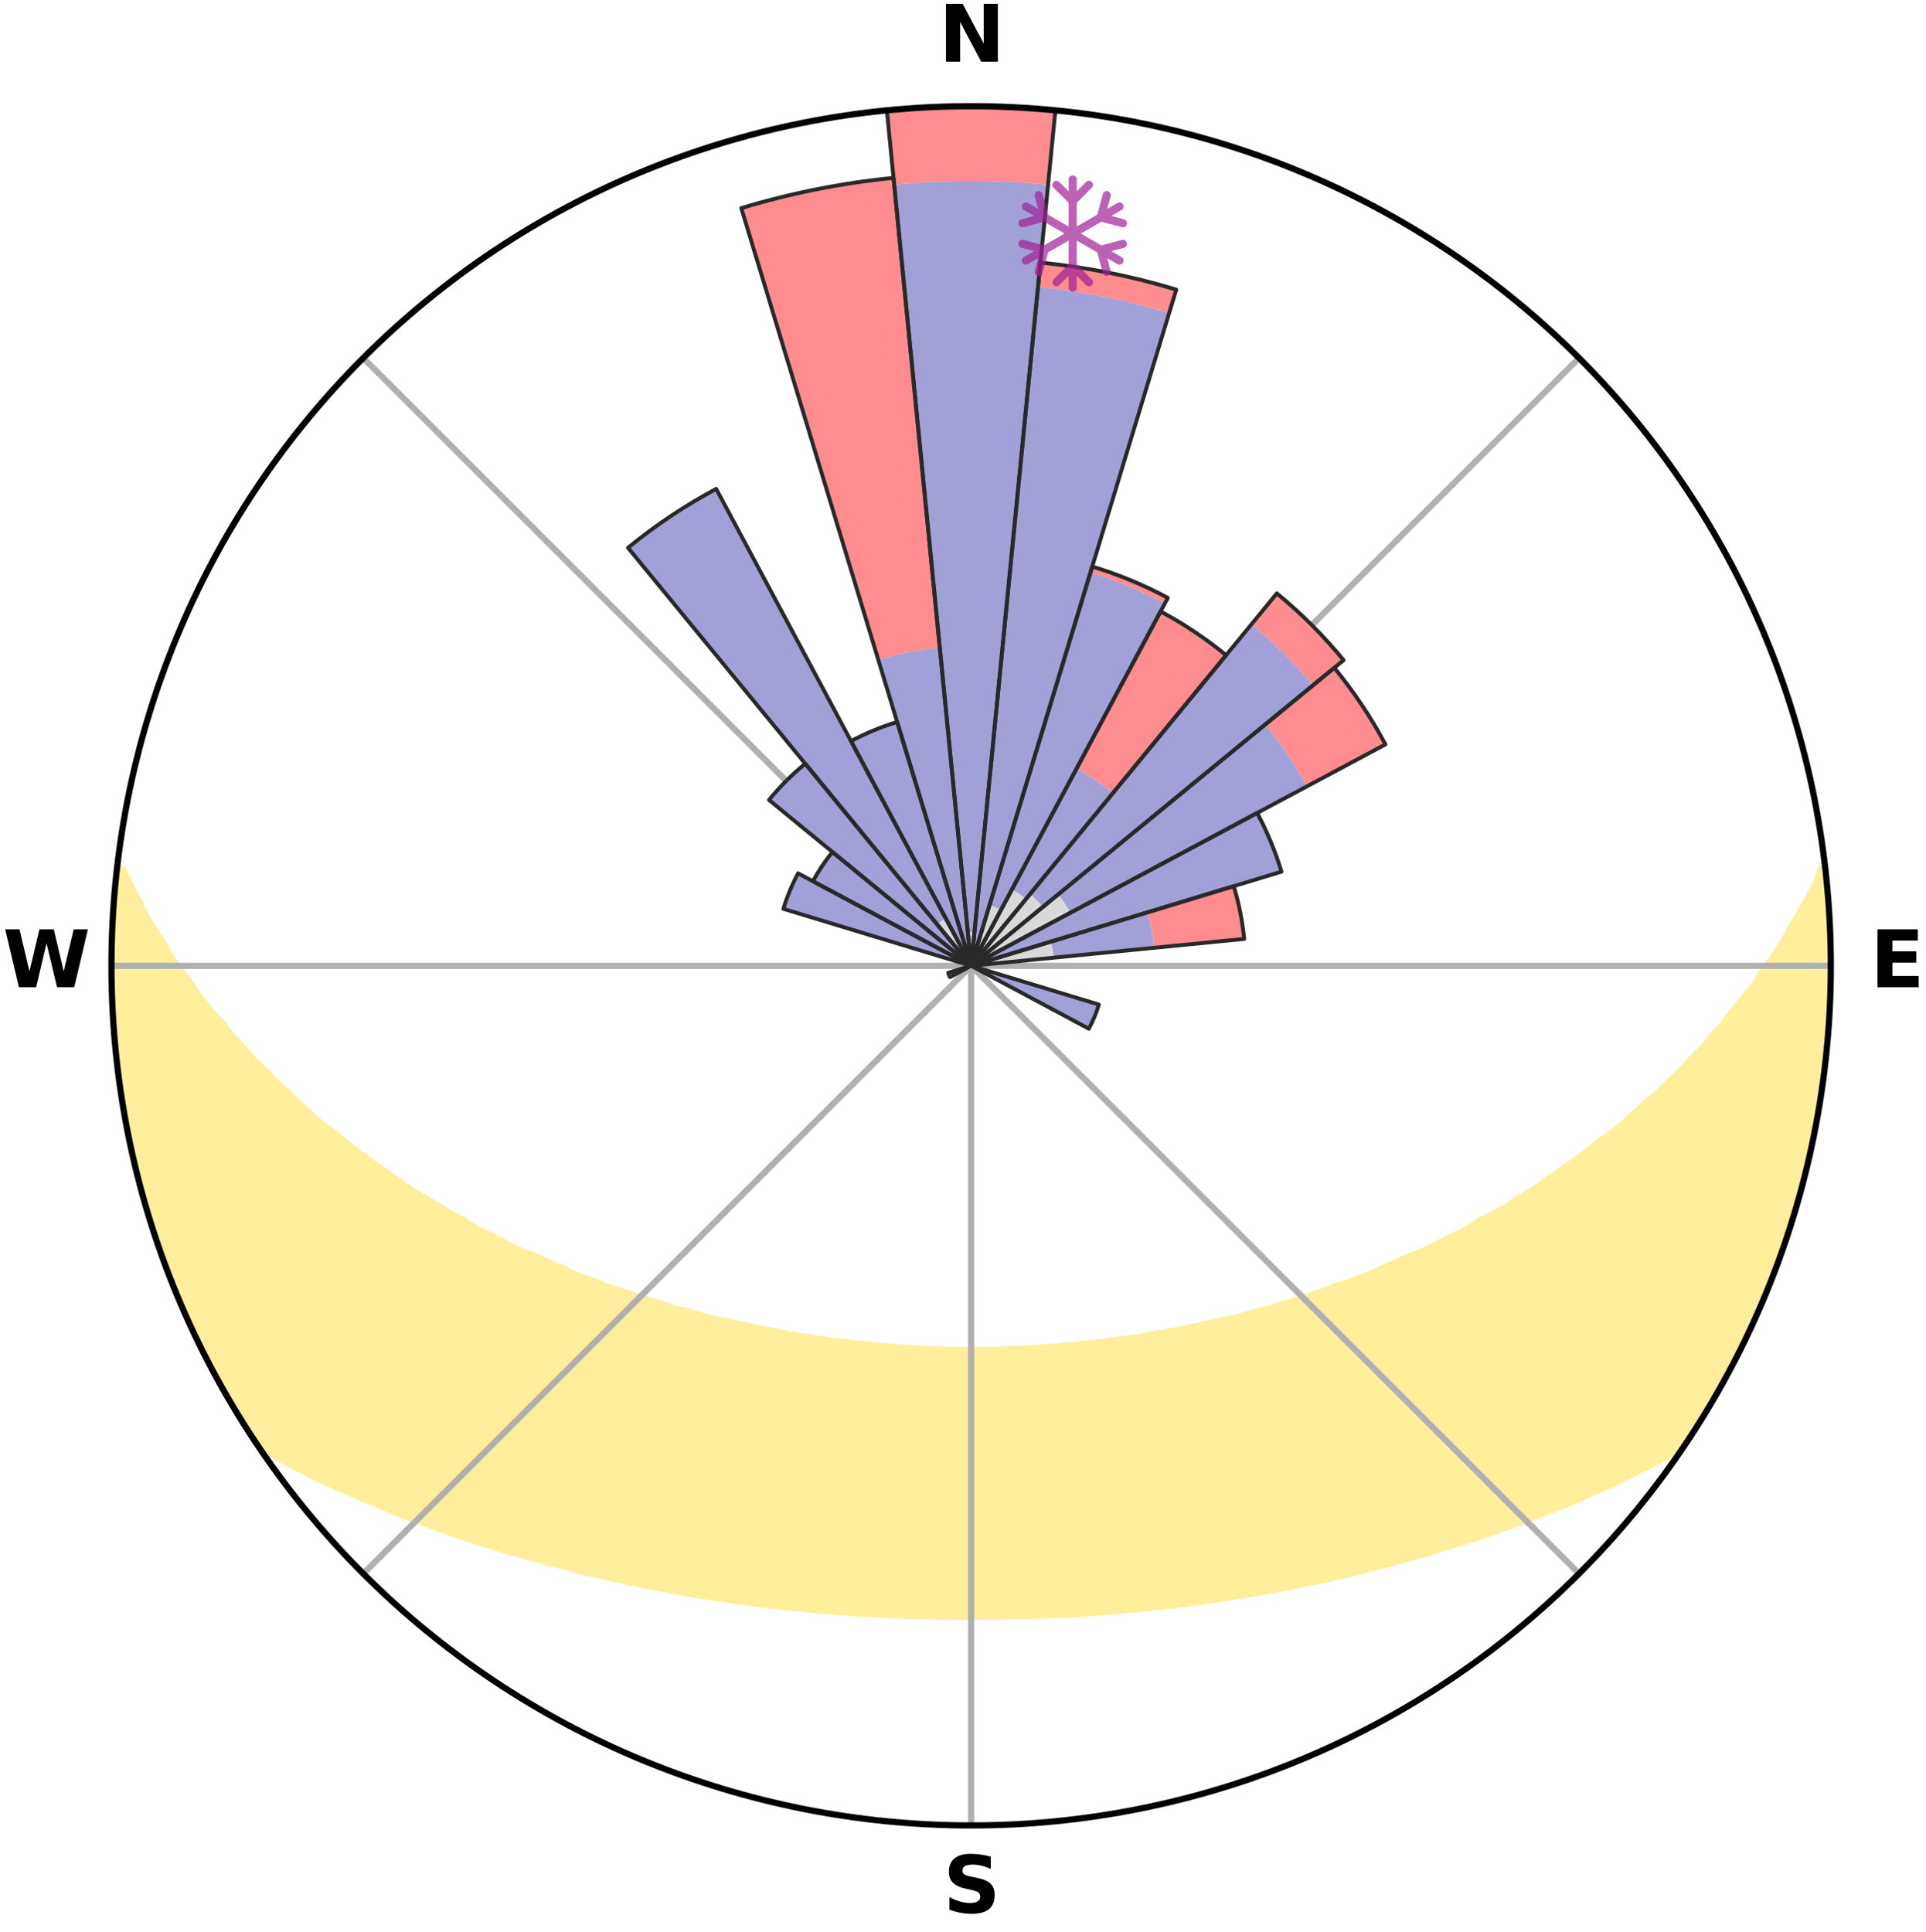 <?xml version="1.0" encoding="utf-8" standalone="no"?>
<!DOCTYPE svg PUBLIC "-//W3C//DTD SVG 1.1//EN"
  "http://www.w3.org/Graphics/SVG/1.1/DTD/svg11.dtd">
<svg xmlns:xlink="http://www.w3.org/1999/xlink" width="248.41pt" height="249.158pt" viewBox="0 0 248.41 249.158" xmlns="http://www.w3.org/2000/svg" version="1.1">
 <title>Ski Rose for Saint-Urcize</title>
 <defs>
  <style type="text/css">*{stroke-linejoin: round; stroke-linecap: butt}</style>
 </defs>
 <g id="figure_1">
  <g id="patch_1">
   <path d="M 0 249.158 
L 248.41 249.158 
L 248.41 0 
L 0 0 
z
" style="fill: #ffffff"/>
  </g>
  <g id="axes_1">
   <g id="patch_2">
    <path d="M 236.135 124.579 
C 236.135 110.018 233.267 95.599 227.695 82.147 
C 222.122 68.695 213.955 56.471 203.659 46.175 
C 193.363 35.879 181.139 27.711 167.687 22.139 
C 154.235 16.567 139.815 13.699 125.255 13.699 
C 110.694 13.699 96.275 16.567 82.823 22.139 
C 69.371 27.711 57.147 35.879 46.851 46.175 
C 36.555 56.471 28.387 68.695 22.815 82.147 
C 17.243 95.599 14.375 110.018 14.375 124.579 
C 14.375 139.14 17.243 153.559 22.815 167.011 
C 28.387 180.463 36.555 192.687 46.851 202.983 
C 57.147 213.279 69.371 221.447 82.823 227.019 
C 96.275 232.591 110.694 235.459 125.255 235.459 
C 139.815 235.459 154.235 232.591 167.687 227.019 
C 181.139 221.447 193.363 213.279 203.659 202.983 
C 213.955 192.687 222.122 180.463 227.695 167.011 
C 233.267 153.559 236.135 139.14 236.135 124.579 
M 125.255 124.579 
C 125.255 124.579 125.255 124.579 125.255 124.579 
C 125.255 124.579 125.255 124.579 125.255 124.579 
C 125.255 124.579 125.255 124.579 125.255 124.579 
C 125.255 124.579 125.255 124.579 125.255 124.579 
C 125.255 124.579 125.255 124.579 125.255 124.579 
C 125.255 124.579 125.255 124.579 125.255 124.579 
C 125.255 124.579 125.255 124.579 125.255 124.579 
C 125.255 124.579 125.255 124.579 125.255 124.579 
C 125.255 124.579 125.255 124.579 125.255 124.579 
C 125.255 124.579 125.255 124.579 125.255 124.579 
C 125.255 124.579 125.255 124.579 125.255 124.579 
C 125.255 124.579 125.255 124.579 125.255 124.579 
C 125.255 124.579 125.255 124.579 125.255 124.579 
C 125.255 124.579 125.255 124.579 125.255 124.579 
C 125.255 124.579 125.255 124.579 125.255 124.579 
C 125.255 124.579 125.255 124.579 125.255 124.579 
z
" style="fill: #ffffff"/>
   </g>
   <g id="PolyCollection_1">
    <defs>
     <path id="m97878f9783" d="M 235.356 -137.123 
L 234.981 -137.081 
L 234.214 -135.071 
L 233.169 -133.072 
L 232.053 -131.111 
L 230.881 -129.191 
L 229.876 -127.319 
L 228.617 -125.481 
L 227.32 -123.688 
L 226.205 -121.936 
L 224.842 -120.231 
L 223.45 -118.573 
L 222.248 -116.946 
L 220.803 -115.379 
L 219.55 -113.835 
L 218.06 -112.361 
L 216.764 -110.903 
L 215.235 -109.522 
L 213.901 -108.149 
L 212.34 -106.861 
L 210.975 -105.575 
L 209.595 -104.331 
L 208.202 -103.127 
L 206.595 -102.022 
L 205.182 -100.904 
L 203.761 -99.826 
L 202.332 -98.79 
L 200.896 -97.793 
L 199.456 -96.836 
L 198.202 -95.844 
L 196.753 -94.964 
L 195.303 -94.121 
L 194.035 -93.234 
L 192.583 -92.465 
L 191.134 -91.733 
L 189.861 -90.947 
L 188.586 -90.193 
L 187.145 -89.563 
L 185.873 -88.872 
L 184.602 -88.211 
L 183.333 -87.579 
L 181.915 -87.077 
L 180.656 -86.503 
L 179.402 -85.957 
L 178.152 -85.437 
L 177.046 -84.838 
L 175.806 -84.369 
L 174.573 -83.924 
L 173.348 -83.504 
L 172.131 -83.107 
L 171.042 -82.623 
L 169.84 -82.269 
L 168.759 -81.828 
L 167.574 -81.515 
L 166.503 -81.112 
L 165.337 -80.837 
L 164.277 -80.472 
L 163.223 -80.124 
L 162.085 -79.901 
L 161.044 -79.587 
L 160.008 -79.288 
L 158.978 -79.005 
L 157.88 -78.84 
L 156.865 -78.586 
L 155.857 -78.345 
L 154.854 -78.117 
L 153.858 -77.902 
L 152.869 -77.699 
L 151.886 -77.508 
L 150.91 -77.328 
L 149.941 -77.158 
L 148.978 -76.998 
L 148.021 -76.848 
L 147.109 -76.625 
L 146.163 -76.495 
L 145.223 -76.372 
L 144.289 -76.258 
L 143.362 -76.15 
L 142.464 -75.981 
L 141.546 -75.89 
L 140.634 -75.804 
L 139.727 -75.723 
L 138.84 -75.593 
L 137.941 -75.526 
L 137.047 -75.463 
L 136.167 -75.359 
L 135.279 -75.308 
L 134.396 -75.26 
L 133.521 -75.181 
L 132.643 -75.143 
L 131.771 -75.081 
L 130.898 -75.053 
L 130.026 -75.027 
L 129.158 -74.988 
L 128.289 -74.971 
L 127.422 -74.947 
L 126.555 -74.938 
L 125.688 -74.931 
L 124.822 -74.931 
L 123.955 -74.941 
L 123.088 -74.953 
L 122.221 -74.979 
L 121.353 -75 
L 120.483 -75.022 
L 119.614 -75.07 
L 118.741 -75.101 
L 117.87 -75.166 
L 116.993 -75.207 
L 116.112 -75.25 
L 115.237 -75.338 
L 114.35 -75.392 
L 113.46 -75.45 
L 112.579 -75.564 
L 111.681 -75.634 
L 110.779 -75.708 
L 109.89 -75.849 
L 108.98 -75.938 
L 108.063 -76.032 
L 107.141 -76.132 
L 106.242 -76.312 
L 105.31 -76.429 
L 104.373 -76.554 
L 103.429 -76.686 
L 102.478 -76.827 
L 101.521 -76.976 
L 100.603 -77.224 
L 99.636 -77.396 
L 98.663 -77.577 
L 97.682 -77.77 
L 96.696 -77.975 
L 95.702 -78.191 
L 94.703 -78.42 
L 93.697 -78.662 
L 92.612 -78.815 
L 91.59 -79.084 
L 90.563 -79.368 
L 89.53 -79.667 
L 88.492 -79.982 
L 87.357 -80.206 
L 86.305 -80.554 
L 85.249 -80.92 
L 84.085 -81.196 
L 83.018 -81.598 
L 81.836 -81.911 
L 80.758 -82.353 
L 79.559 -82.707 
L 78.351 -83.082 
L 77.26 -83.587 
L 76.038 -84.008 
L 74.808 -84.452 
L 73.571 -84.921 
L 72.468 -85.519 
L 71.222 -86.038 
L 69.97 -86.583 
L 68.715 -87.156 
L 67.3 -87.658 
L 66.035 -88.289 
L 64.767 -88.949 
L 63.498 -89.639 
L 62.06 -90.267 
L 60.788 -91.02 
L 59.518 -91.804 
L 58.072 -92.535 
L 56.805 -93.385 
L 55.358 -94.187 
L 53.912 -95.028 
L 52.466 -95.907 
L 51.215 -96.897 
L 49.778 -97.851 
L 48.346 -98.846 
L 46.92 -99.88 
L 45.501 -100.955 
L 44.091 -102.07 
L 42.692 -103.227 
L 41.097 -104.375 
L 39.721 -105.617 
L 38.358 -106.9 
L 37.011 -108.224 
L 35.469 -109.554 
L 34.156 -110.964 
L 32.649 -112.387 
L 31.377 -113.883 
L 29.912 -115.399 
L 28.686 -116.979 
L 27.269 -118.586 
L 25.88 -120.24 
L 24.736 -121.947 
L 23.407 -123.69 
L 22.112 -125.479 
L 21.068 -127.307 
L 19.85 -129.181 
L 18.678 -131.098 
L 17.766 -133.039 
L 16.71 -135.031 
L 15.737 -137.057 
L 15.127 -137.127 
L 15.127 -137.127 
L 15.064 -135.189 
L 14.801 -133.272 
L 14.618 -131.346 
L 14.559 -129.412 
L 14.443 -127.481 
L 14.447 -125.546 
L 14.397 -123.612 
L 14.515 -121.679 
L 14.53 -119.745 
L 14.658 -117.815 
L 14.739 -115.881 
L 14.982 -113.961 
L 15.127 -112.032 
L 15.372 -110.113 
L 15.704 -108.207 
L 15.945 -106.287 
L 16.273 -104.38 
L 16.758 -102.505 
L 17.029 -100.586 
L 17.509 -98.712 
L 17.909 -96.818 
L 18.45 -94.959 
L 18.95 -93.09 
L 19.549 -91.25 
L 20.176 -89.42 
L 20.736 -87.567 
L 21.424 -85.758 
L 22.166 -83.971 
L 22.822 -82.15 
L 23.601 -80.379 
L 24.412 -78.622 
L 25.191 -76.851 
L 26.069 -75.127 
L 26.925 -73.392 
L 27.824 -71.678 
L 28.769 -69.99 
L 29.731 -68.311 
L 30.723 -66.65 
L 31.74 -65.003 
L 32.815 -63.394 
L 34.356 -62.106 
L 36.181 -61.043 
L 38.033 -60.038 
L 39.896 -59.081 
L 41.771 -58.173 
L 43.645 -57.305 
L 45.522 -56.481 
L 47.392 -55.692 
L 49.261 -54.944 
L 51.065 -54.175 
L 52.918 -53.494 
L 54.71 -52.792 
L 56.497 -52.123 
L 58.276 -51.485 
L 60.049 -50.877 
L 61.813 -50.298 
L 63.568 -49.747 
L 65.315 -49.224 
L 67.051 -48.727 
L 68.778 -48.255 
L 70.458 -47.757 
L 72.166 -47.334 
L 73.826 -46.879 
L 75.483 -46.453 
L 77.16 -46.095 
L 78.795 -45.706 
L 80.425 -45.343 
L 82.044 -44.995 
L 83.657 -44.671 
L 85.259 -44.359 
L 86.855 -44.071 
L 88.439 -43.794 
L 89.999 -43.496 
L 91.57 -43.258 
L 93.131 -43.028 
L 94.671 -42.779 
L 96.219 -42.585 
L 97.747 -42.367 
L 99.279 -42.193 
L 100.795 -42.004 
L 102.315 -41.861 
L 103.821 -41.699 
L 105.321 -41.55 
L 106.822 -41.435 
L 108.314 -41.31 
L 109.801 -41.198 
L 111.285 -41.097 
L 112.768 -41.03 
L 114.245 -40.951 
L 115.719 -40.884 
L 117.191 -40.828 
L 118.66 -40.783 
L 120.128 -40.749 
L 121.594 -40.726 
L 123.059 -40.712 
L 124.523 -40.708 
L 125.987 -40.709 
L 127.451 -40.714 
L 128.916 -40.729 
L 130.382 -40.753 
L 131.849 -40.788 
L 133.319 -40.834 
L 134.792 -40.874 
L 136.266 -40.941 
L 137.743 -41.018 
L 139.223 -41.108 
L 140.707 -41.209 
L 142.197 -41.304 
L 143.689 -41.427 
L 145.185 -41.564 
L 146.685 -41.714 
L 148.199 -41.845 
L 149.71 -42.02 
L 151.234 -42.182 
L 152.756 -42.386 
L 154.297 -42.566 
L 155.831 -42.799 
L 157.384 -43.014 
L 158.93 -43.279 
L 160.501 -43.518 
L 162.078 -43.779 
L 163.666 -44.048 
L 165.259 -44.342 
L 166.839 -44.696 
L 168.452 -45.02 
L 170.098 -45.319 
L 171.726 -45.687 
L 173.365 -46.07 
L 175.009 -46.48 
L 176.665 -46.907 
L 178.362 -47.307 
L 180.031 -47.786 
L 181.748 -48.233 
L 183.475 -48.705 
L 185.172 -49.253 
L 186.917 -49.776 
L 188.672 -50.327 
L 190.435 -50.906 
L 192.206 -51.514 
L 193.985 -52.152 
L 195.822 -52.77 
L 197.615 -53.471 
L 199.413 -54.205 
L 201.278 -54.917 
L 203.143 -55.67 
L 204.953 -56.51 
L 206.831 -57.333 
L 208.703 -58.202 
L 210.578 -59.109 
L 212.44 -60.066 
L 214.357 -61.023 
L 216.186 -62.084 
L 217.7 -63.391 
L 218.766 -65.006 
L 219.793 -66.646 
L 220.781 -68.31 
L 221.743 -69.989 
L 222.641 -71.702 
L 223.583 -73.393 
L 224.403 -75.146 
L 225.253 -76.882 
L 226.048 -78.645 
L 226.924 -80.372 
L 227.648 -82.166 
L 228.41 -83.945 
L 229.101 -85.753 
L 229.698 -87.594 
L 230.354 -89.413 
L 230.962 -91.25 
L 231.525 -93.1 
L 232.041 -94.965 
L 232.58 -96.823 
L 233 -98.712 
L 233.496 -100.583 
L 233.887 -102.478 
L 234.176 -104.392 
L 234.56 -106.288 
L 234.908 -108.191 
L 235.12 -110.115 
L 235.395 -112.03 
L 235.52 -113.962 
L 235.755 -115.883 
L 235.922 -117.81 
L 235.896 -119.748 
L 236.021 -121.679 
L 236.11 -123.612 
L 235.976 -125.545 
L 235.995 -127.479 
L 235.955 -129.412 
L 235.907 -131.347 
L 235.64 -133.267 
L 235.528 -135.197 
L 235.356 -137.123 
z
" style="stroke: #ffee9c"/>
    </defs>
    <g clip-path="url(#p332fe0c8eb)">
     <use xlink:href="#m97878f9783" x="0" y="249.158" style="fill: #ffee9c; stroke: #ffee9c"/>
    </g>
   </g>
   <g id="matplotlib.axis_1">
    <g id="xtick_1">
     <g id="line2d_1">
      <path d="M 125.255 124.579 
L 125.255 13.699 
" clip-path="url(#p332fe0c8eb)" style="fill: none; stroke: #b0b0b0; stroke-width: 0.8; stroke-linecap: square"/>
     </g>
     <g id="text_1">
      <!-- N -->
      <g transform="translate(121.07 7.958) scale(0.1 -0.1)">
       <defs>
        <path id="DejaVuSans-Bold-4e" d="M 588 4666 
L 1931 4666 
L 3628 1466 
L 3628 4666 
L 4769 4666 
L 4769 0 
L 3425 0 
L 1728 3200 
L 1728 0 
L 588 0 
L 588 4666 
z
" transform="scale(0.016)"/>
       </defs>
       <use xlink:href="#DejaVuSans-Bold-4e"/>
      </g>
     </g>
    </g>
    <g id="xtick_2">
     <g id="line2d_2">
      <path d="M 125.255 124.579 
L 203.659 46.175 
" clip-path="url(#p332fe0c8eb)" style="fill: none; stroke: #b0b0b0; stroke-width: 0.8; stroke-linecap: square"/>
     </g>
    </g>
    <g id="xtick_3">
     <g id="line2d_3">
      <path d="M 125.255 124.579 
L 236.135 124.579 
" clip-path="url(#p332fe0c8eb)" style="fill: none; stroke: #b0b0b0; stroke-width: 0.8; stroke-linecap: square"/>
     </g>
     <g id="text_2">
      <!-- E -->
      <g transform="translate(241.219 127.338) scale(0.1 -0.1)">
       <defs>
        <path id="DejaVuSans-Bold-45" d="M 588 4666 
L 3834 4666 
L 3834 3756 
L 1791 3756 
L 1791 2888 
L 3713 2888 
L 3713 1978 
L 1791 1978 
L 1791 909 
L 3903 909 
L 3903 0 
L 588 0 
L 588 4666 
z
" transform="scale(0.016)"/>
       </defs>
       <use xlink:href="#DejaVuSans-Bold-45"/>
      </g>
     </g>
    </g>
    <g id="xtick_4">
     <g id="line2d_4">
      <path d="M 125.255 124.579 
L 203.659 202.983 
" clip-path="url(#p332fe0c8eb)" style="fill: none; stroke: #b0b0b0; stroke-width: 0.8; stroke-linecap: square"/>
     </g>
    </g>
    <g id="xtick_5">
     <g id="line2d_5">
      <path d="M 125.255 124.579 
L 125.255 235.459 
" clip-path="url(#p332fe0c8eb)" style="fill: none; stroke: #b0b0b0; stroke-width: 0.8; stroke-linecap: square"/>
     </g>
     <g id="text_3">
      <!-- S -->
      <g transform="translate(121.654 246.718) scale(0.1 -0.1)">
       <defs>
        <path id="DejaVuSans-Bold-53" d="M 3834 4519 
L 3834 3531 
Q 3450 3703 3084 3790 
Q 2719 3878 2394 3878 
Q 1963 3878 1756 3759 
Q 1550 3641 1550 3391 
Q 1550 3203 1689 3098 
Q 1828 2994 2194 2919 
L 2706 2816 
Q 3484 2659 3812 2340 
Q 4141 2022 4141 1434 
Q 4141 663 3683 286 
Q 3225 -91 2284 -91 
Q 1841 -91 1394 -6 
Q 947 78 500 244 
L 500 1259 
Q 947 1022 1364 901 
Q 1781 781 2169 781 
Q 2563 781 2772 912 
Q 2981 1044 2981 1288 
Q 2981 1506 2839 1625 
Q 2697 1744 2272 1838 
L 1806 1941 
Q 1106 2091 782 2419 
Q 459 2747 459 3303 
Q 459 4000 909 4375 
Q 1359 4750 2203 4750 
Q 2588 4750 2994 4692 
Q 3400 4634 3834 4519 
z
" transform="scale(0.016)"/>
       </defs>
       <use xlink:href="#DejaVuSans-Bold-53"/>
      </g>
     </g>
    </g>
    <g id="xtick_6">
     <g id="line2d_6">
      <path d="M 125.255 124.579 
L 46.851 202.983 
" clip-path="url(#p332fe0c8eb)" style="fill: none; stroke: #b0b0b0; stroke-width: 0.8; stroke-linecap: square"/>
     </g>
    </g>
    <g id="xtick_7">
     <g id="line2d_7">
      <path d="M 125.255 124.579 
L 14.375 124.579 
" clip-path="url(#p332fe0c8eb)" style="fill: none; stroke: #b0b0b0; stroke-width: 0.8; stroke-linecap: square"/>
     </g>
     <g id="text_4">
      <!-- W -->
      <g transform="translate(0.36 127.338) scale(0.1 -0.1)">
       <defs>
        <path id="DejaVuSans-Bold-57" d="M 191 4666 
L 1344 4666 
L 2150 1275 
L 2950 4666 
L 4109 4666 
L 4909 1275 
L 5716 4666 
L 6859 4666 
L 5759 0 
L 4372 0 
L 3525 3547 
L 2688 0 
L 1300 0 
L 191 4666 
z
" transform="scale(0.016)"/>
       </defs>
       <use xlink:href="#DejaVuSans-Bold-57"/>
      </g>
     </g>
    </g>
    <g id="xtick_8">
     <g id="line2d_8">
      <path d="M 125.255 124.579 
L 46.851 46.175 
" clip-path="url(#p332fe0c8eb)" style="fill: none; stroke: #b0b0b0; stroke-width: 0.8; stroke-linecap: square"/>
     </g>
    </g>
   </g>
   <g id="matplotlib.axis_2"/>
   <g id="patch_3">
    <path d="M 125.255 124.579 
C 125.255 124.579 125.255 124.579 125.255 124.579 
C 125.255 124.579 125.255 124.579 125.255 124.579 
L 125.683 120.227 
C 125.541 120.213 125.398 120.206 125.255 120.206 
C 125.112 120.206 124.969 120.213 124.826 120.227 
z
" clip-path="url(#p332fe0c8eb)" style="fill: #d9d9d9"/>
   </g>
   <g id="patch_4">
    <path d="M 125.255 124.579 
C 125.255 124.579 125.255 124.579 125.255 124.579 
C 125.255 124.579 125.255 124.579 125.255 124.579 
L 125.255 124.579 
C 125.255 124.579 125.255 124.579 125.255 124.579 
C 125.255 124.579 125.255 124.579 125.255 124.579 
z
" clip-path="url(#p332fe0c8eb)" style="fill: #d9d9d9"/>
   </g>
   <g id="patch_5">
    <path d="M 125.255 124.579 
C 125.255 124.579 125.255 124.579 125.255 124.579 
C 125.255 124.579 125.255 124.579 125.255 124.579 
L 129.111 117.364 
C 128.875 117.238 128.633 117.124 128.385 117.021 
C 128.138 116.919 127.886 116.829 127.63 116.751 
z
" clip-path="url(#p332fe0c8eb)" style="fill: #d9d9d9"/>
   </g>
   <g id="patch_6">
    <path d="M 125.255 124.579 
C 125.255 124.579 125.255 124.579 125.255 124.579 
C 125.255 124.579 125.255 124.579 125.255 124.579 
L 132.327 115.961 
C 132.045 115.73 131.752 115.512 131.448 115.31 
C 131.145 115.107 130.832 114.919 130.51 114.747 
z
" clip-path="url(#p332fe0c8eb)" style="fill: #d9d9d9"/>
   </g>
   <g id="patch_7">
    <path d="M 125.255 124.579 
C 125.255 124.579 125.255 124.579 125.255 124.579 
C 125.255 124.579 125.255 124.579 125.255 124.579 
L 134.512 116.982 
C 134.263 116.679 134 116.389 133.723 116.111 
C 133.445 115.834 133.155 115.571 132.852 115.322 
z
" clip-path="url(#p332fe0c8eb)" style="fill: #d9d9d9"/>
   </g>
   <g id="patch_8">
    <path d="M 125.255 124.579 
C 125.255 124.579 125.255 124.579 125.255 124.579 
C 125.255 124.579 125.255 124.579 125.255 124.579 
L 138.045 117.743 
C 137.821 117.324 137.577 116.917 137.313 116.522 
C 137.05 116.127 136.767 115.746 136.465 115.379 
z
" clip-path="url(#p332fe0c8eb)" style="fill: #d9d9d9"/>
   </g>
   <g id="patch_9">
    <path d="M 125.255 124.579 
C 125.255 124.579 125.255 124.579 125.255 124.579 
C 125.255 124.579 125.255 124.579 125.255 124.579 
L 125.255 124.579 
C 125.255 124.579 125.255 124.579 125.255 124.579 
C 125.255 124.579 125.255 124.579 125.255 124.579 
z
" clip-path="url(#p332fe0c8eb)" style="fill: #d9d9d9"/>
   </g>
   <g id="patch_10">
    <path d="M 125.255 124.579 
C 125.255 124.579 125.255 124.579 125.255 124.579 
C 125.255 124.579 125.255 124.579 125.255 124.579 
L 135.914 123.529 
C 135.88 123.18 135.828 122.833 135.76 122.489 
C 135.691 122.146 135.606 121.805 135.504 121.47 
z
" clip-path="url(#p332fe0c8eb)" style="fill: #d9d9d9"/>
   </g>
   <g id="patch_11">
    <path d="M 125.255 124.579 
C 125.255 124.579 125.255 124.579 125.255 124.579 
C 125.255 124.579 125.255 124.579 125.255 124.579 
L 125.255 124.579 
C 125.255 124.579 125.255 124.579 125.255 124.579 
C 125.255 124.579 125.255 124.579 125.255 124.579 
z
" clip-path="url(#p332fe0c8eb)" style="fill: #d9d9d9"/>
   </g>
   <g id="patch_12">
    <path d="M 125.255 124.579 
C 125.255 124.579 125.255 124.579 125.255 124.579 
C 125.255 124.579 125.255 124.579 125.255 124.579 
L 125.255 124.579 
C 125.255 124.579 125.255 124.579 125.255 124.579 
C 125.255 124.579 125.255 124.579 125.255 124.579 
z
" clip-path="url(#p332fe0c8eb)" style="fill: #d9d9d9"/>
   </g>
   <g id="patch_13">
    <path d="M 125.255 124.579 
C 125.255 124.579 125.255 124.579 125.255 124.579 
C 125.255 124.579 125.255 124.579 125.255 124.579 
L 125.255 124.579 
C 125.255 124.579 125.255 124.579 125.255 124.579 
C 125.255 124.579 125.255 124.579 125.255 124.579 
z
" clip-path="url(#p332fe0c8eb)" style="fill: #d9d9d9"/>
   </g>
   <g id="patch_14">
    <path d="M 125.255 124.579 
C 125.255 124.579 125.255 124.579 125.255 124.579 
C 125.255 124.579 125.255 124.579 125.255 124.579 
L 125.255 124.579 
C 125.255 124.579 125.255 124.579 125.255 124.579 
C 125.255 124.579 125.255 124.579 125.255 124.579 
z
" clip-path="url(#p332fe0c8eb)" style="fill: #d9d9d9"/>
   </g>
   <g id="patch_15">
    <path d="M 125.255 124.579 
C 125.255 124.579 125.255 124.579 125.255 124.579 
C 125.255 124.579 125.255 124.579 125.255 124.579 
L 125.255 124.579 
C 125.255 124.579 125.255 124.579 125.255 124.579 
C 125.255 124.579 125.255 124.579 125.255 124.579 
z
" clip-path="url(#p332fe0c8eb)" style="fill: #d9d9d9"/>
   </g>
   <g id="patch_16">
    <path d="M 125.255 124.579 
C 125.255 124.579 125.255 124.579 125.255 124.579 
C 125.255 124.579 125.255 124.579 125.255 124.579 
L 125.255 124.579 
C 125.255 124.579 125.255 124.579 125.255 124.579 
C 125.255 124.579 125.255 124.579 125.255 124.579 
z
" clip-path="url(#p332fe0c8eb)" style="fill: #d9d9d9"/>
   </g>
   <g id="patch_17">
    <path d="M 125.255 124.579 
C 125.255 124.579 125.255 124.579 125.255 124.579 
C 125.255 124.579 125.255 124.579 125.255 124.579 
L 125.255 124.579 
C 125.255 124.579 125.255 124.579 125.255 124.579 
C 125.255 124.579 125.255 124.579 125.255 124.579 
z
" clip-path="url(#p332fe0c8eb)" style="fill: #d9d9d9"/>
   </g>
   <g id="patch_18">
    <path d="M 125.255 124.579 
C 125.255 124.579 125.255 124.579 125.255 124.579 
C 125.255 124.579 125.255 124.579 125.255 124.579 
L 125.255 124.579 
C 125.255 124.579 125.255 124.579 125.255 124.579 
C 125.255 124.579 125.255 124.579 125.255 124.579 
z
" clip-path="url(#p332fe0c8eb)" style="fill: #d9d9d9"/>
   </g>
   <g id="patch_19">
    <path d="M 125.255 124.579 
C 125.255 124.579 125.255 124.579 125.255 124.579 
C 125.255 124.579 125.255 124.579 125.255 124.579 
L 125.255 124.579 
C 125.255 124.579 125.255 124.579 125.255 124.579 
C 125.255 124.579 125.255 124.579 125.255 124.579 
z
" clip-path="url(#p332fe0c8eb)" style="fill: #d9d9d9"/>
   </g>
   <g id="patch_20">
    <path d="M 125.255 124.579 
C 125.255 124.579 125.255 124.579 125.255 124.579 
C 125.255 124.579 125.255 124.579 125.255 124.579 
L 125.255 124.579 
C 125.255 124.579 125.255 124.579 125.255 124.579 
C 125.255 124.579 125.255 124.579 125.255 124.579 
z
" clip-path="url(#p332fe0c8eb)" style="fill: #d9d9d9"/>
   </g>
   <g id="patch_21">
    <path d="M 125.255 124.579 
C 125.255 124.579 125.255 124.579 125.255 124.579 
C 125.255 124.579 125.255 124.579 125.255 124.579 
L 125.255 124.579 
C 125.255 124.579 125.255 124.579 125.255 124.579 
C 125.255 124.579 125.255 124.579 125.255 124.579 
z
" clip-path="url(#p332fe0c8eb)" style="fill: #d9d9d9"/>
   </g>
   <g id="patch_22">
    <path d="M 125.255 124.579 
C 125.255 124.579 125.255 124.579 125.255 124.579 
C 125.255 124.579 125.255 124.579 125.255 124.579 
L 125.255 124.579 
C 125.255 124.579 125.255 124.579 125.255 124.579 
C 125.255 124.579 125.255 124.579 125.255 124.579 
z
" clip-path="url(#p332fe0c8eb)" style="fill: #d9d9d9"/>
   </g>
   <g id="patch_23">
    <path d="M 125.255 124.579 
C 125.255 124.579 125.255 124.579 125.255 124.579 
C 125.255 124.579 125.255 124.579 125.255 124.579 
L 125.255 124.579 
C 125.255 124.579 125.255 124.579 125.255 124.579 
C 125.255 124.579 125.255 124.579 125.255 124.579 
z
" clip-path="url(#p332fe0c8eb)" style="fill: #d9d9d9"/>
   </g>
   <g id="patch_24">
    <path d="M 125.255 124.579 
C 125.255 124.579 125.255 124.579 125.255 124.579 
C 125.255 124.579 125.255 124.579 125.255 124.579 
L 125.255 124.579 
C 125.255 124.579 125.255 124.579 125.255 124.579 
C 125.255 124.579 125.255 124.579 125.255 124.579 
z
" clip-path="url(#p332fe0c8eb)" style="fill: #d9d9d9"/>
   </g>
   <g id="patch_25">
    <path d="M 125.255 124.579 
C 125.255 124.579 125.255 124.579 125.255 124.579 
C 125.255 124.579 125.255 124.579 125.255 124.579 
L 125.255 124.579 
C 125.255 124.579 125.255 124.579 125.255 124.579 
C 125.255 124.579 125.255 124.579 125.255 124.579 
z
" clip-path="url(#p332fe0c8eb)" style="fill: #d9d9d9"/>
   </g>
   <g id="patch_26">
    <path d="M 125.255 124.579 
C 125.255 124.579 125.255 124.579 125.255 124.579 
C 125.255 124.579 125.255 124.579 125.255 124.579 
L 125.255 124.579 
C 125.255 124.579 125.255 124.579 125.255 124.579 
C 125.255 124.579 125.255 124.579 125.255 124.579 
z
" clip-path="url(#p332fe0c8eb)" style="fill: #d9d9d9"/>
   </g>
   <g id="patch_27">
    <path d="M 125.255 124.579 
C 125.255 124.579 125.255 124.579 125.255 124.579 
C 125.255 124.579 125.255 124.579 125.255 124.579 
L 125.255 124.579 
C 125.255 124.579 125.255 124.579 125.255 124.579 
C 125.255 124.579 125.255 124.579 125.255 124.579 
z
" clip-path="url(#p332fe0c8eb)" style="fill: #d9d9d9"/>
   </g>
   <g id="patch_28">
    <path d="M 125.255 124.579 
C 125.255 124.579 125.255 124.579 125.255 124.579 
C 125.255 124.579 125.255 124.579 125.255 124.579 
L 125.255 124.579 
C 125.255 124.579 125.255 124.579 125.255 124.579 
C 125.255 124.579 125.255 124.579 125.255 124.579 
z
" clip-path="url(#p332fe0c8eb)" style="fill: #d9d9d9"/>
   </g>
   <g id="patch_29">
    <path d="M 125.255 124.579 
C 125.255 124.579 125.255 124.579 125.255 124.579 
C 125.255 124.579 125.255 124.579 125.255 124.579 
L 125.255 124.579 
C 125.255 124.579 125.255 124.579 125.255 124.579 
C 125.255 124.579 125.255 124.579 125.255 124.579 
z
" clip-path="url(#p332fe0c8eb)" style="fill: #d9d9d9"/>
   </g>
   <g id="patch_30">
    <path d="M 125.255 124.579 
C 125.255 124.579 125.255 124.579 125.255 124.579 
C 125.255 124.579 125.255 124.579 125.255 124.579 
L 125.255 124.579 
C 125.255 124.579 125.255 124.579 125.255 124.579 
C 125.255 124.579 125.255 124.579 125.255 124.579 
z
" clip-path="url(#p332fe0c8eb)" style="fill: #d9d9d9"/>
   </g>
   <g id="patch_31">
    <path d="M 125.255 124.579 
C 125.255 124.579 125.255 124.579 125.255 124.579 
C 125.255 124.579 125.255 124.579 125.255 124.579 
L 125.255 124.579 
C 125.255 124.579 125.255 124.579 125.255 124.579 
C 125.255 124.579 125.255 124.579 125.255 124.579 
z
" clip-path="url(#p332fe0c8eb)" style="fill: #d9d9d9"/>
   </g>
   <g id="patch_32">
    <path d="M 125.255 124.579 
C 125.255 124.579 125.255 124.579 125.255 124.579 
C 125.255 124.579 125.255 124.579 125.255 124.579 
L 121.996 118.482 
C 121.796 118.588 121.602 118.705 121.414 118.83 
C 121.226 118.956 121.044 119.091 120.869 119.235 
z
" clip-path="url(#p332fe0c8eb)" style="fill: #d9d9d9"/>
   </g>
   <g id="patch_33">
    <path d="M 125.255 124.579 
C 125.255 124.579 125.255 124.579 125.255 124.579 
C 125.255 124.579 125.255 124.579 125.255 124.579 
L 125.255 124.579 
C 125.255 124.579 125.255 124.579 125.255 124.579 
C 125.255 124.579 125.255 124.579 125.255 124.579 
z
" clip-path="url(#p332fe0c8eb)" style="fill: #d9d9d9"/>
   </g>
   <g id="patch_34">
    <path d="M 125.255 124.579 
C 125.255 124.579 125.255 124.579 125.255 124.579 
C 125.255 124.579 125.255 124.579 125.255 124.579 
L 125.255 124.579 
C 125.255 124.579 125.255 124.579 125.255 124.579 
C 125.255 124.579 125.255 124.579 125.255 124.579 
z
" clip-path="url(#p332fe0c8eb)" style="fill: #d9d9d9"/>
   </g>
   <g id="patch_35">
    <path d="M 124.826 120.227 
C 124.969 120.213 125.112 120.206 125.255 120.206 
C 125.398 120.206 125.541 120.213 125.683 120.227 
L 135.178 23.832 
C 131.88 23.507 128.568 23.344 125.255 23.344 
C 121.941 23.344 118.63 23.507 115.332 23.832 
z
" clip-path="url(#p332fe0c8eb)" style="fill: #a1a1d8"/>
   </g>
   <g id="patch_36">
    <path d="M 125.255 124.579 
C 125.255 124.579 125.255 124.579 125.255 124.579 
C 125.255 124.579 125.255 124.579 125.255 124.579 
L 150.799 40.37 
C 148.043 39.534 145.247 38.833 142.422 38.271 
C 139.598 37.71 136.747 37.287 133.88 37.004 
z
" clip-path="url(#p332fe0c8eb)" style="fill: #a1a1d8"/>
   </g>
   <g id="patch_37">
    <path d="M 127.63 116.751 
C 127.886 116.829 128.138 116.919 128.385 117.021 
C 128.633 117.124 128.875 117.238 129.111 117.364 
L 150.246 77.823 
C 148.716 77.005 147.146 76.263 145.543 75.599 
C 143.94 74.935 142.305 74.35 140.645 73.846 
z
" clip-path="url(#p332fe0c8eb)" style="fill: #a1a1d8"/>
   </g>
   <g id="patch_38">
    <path d="M 130.51 114.747 
C 130.832 114.919 131.145 115.107 131.448 115.31 
C 131.752 115.512 132.045 115.73 132.327 115.961 
L 143.551 102.286 
C 142.821 101.687 142.062 101.124 141.277 100.6 
C 140.493 100.075 139.682 99.59 138.85 99.145 
z
" clip-path="url(#p332fe0c8eb)" style="fill: #a1a1d8"/>
   </g>
   <g id="patch_39">
    <path d="M 132.852 115.322 
C 133.155 115.571 133.445 115.834 133.723 116.111 
C 134 116.389 134.263 116.679 134.512 116.982 
L 169.326 88.411 
C 168.142 86.968 166.889 85.584 165.569 84.265 
C 164.249 82.945 162.866 81.691 161.423 80.508 
z
" clip-path="url(#p332fe0c8eb)" style="fill: #a1a1d8"/>
   </g>
   <g id="patch_40">
    <path d="M 136.465 115.379 
C 136.767 115.746 137.05 116.127 137.313 116.522 
C 137.577 116.917 137.821 117.324 138.045 117.743 
L 168.542 101.441 
C 167.785 100.025 166.959 98.646 166.066 97.31 
C 165.173 95.974 164.216 94.683 163.197 93.441 
z
" clip-path="url(#p332fe0c8eb)" style="fill: #a1a1d8"/>
   </g>
   <g id="patch_41">
    <path d="M 125.255 124.579 
C 125.255 124.579 125.255 124.579 125.255 124.579 
C 125.255 124.579 125.255 124.579 125.255 124.579 
L 165.281 112.437 
C 164.884 111.127 164.422 109.837 163.898 108.573 
C 163.374 107.308 162.788 106.069 162.143 104.862 
z
" clip-path="url(#p332fe0c8eb)" style="fill: #a1a1d8"/>
   </g>
   <g id="patch_42">
    <path d="M 135.504 121.47 
C 135.606 121.805 135.691 122.146 135.76 122.489 
C 135.828 122.833 135.88 123.18 135.914 123.529 
L 148.89 122.251 
C 148.814 121.478 148.7 120.708 148.548 119.946 
C 148.397 119.183 148.208 118.429 147.982 117.685 
z
" clip-path="url(#p332fe0c8eb)" style="fill: #a1a1d8"/>
   </g>
   <g id="patch_43">
    <path d="M 125.255 124.579 
C 125.255 124.579 125.255 124.579 125.255 124.579 
C 125.255 124.579 125.255 124.579 125.255 124.579 
L 125.255 124.579 
C 125.255 124.579 125.255 124.579 125.255 124.579 
C 125.255 124.579 125.255 124.579 125.255 124.579 
z
" clip-path="url(#p332fe0c8eb)" style="fill: #a1a1d8"/>
   </g>
   <g id="patch_44">
    <path d="M 125.255 124.579 
C 125.255 124.579 125.255 124.579 125.255 124.579 
C 125.255 124.579 125.255 124.579 125.255 124.579 
L 125.255 124.579 
C 125.255 124.579 125.255 124.579 125.255 124.579 
C 125.255 124.579 125.255 124.579 125.255 124.579 
z
" clip-path="url(#p332fe0c8eb)" style="fill: #a1a1d8"/>
   </g>
   <g id="patch_45">
    <path d="M 125.255 124.579 
C 125.255 124.579 125.255 124.579 125.255 124.579 
C 125.255 124.579 125.255 124.579 125.255 124.579 
L 140.437 132.694 
C 140.703 132.197 140.944 131.688 141.16 131.167 
C 141.375 130.646 141.565 130.116 141.729 129.576 
z
" clip-path="url(#p332fe0c8eb)" style="fill: #a1a1d8"/>
   </g>
   <g id="patch_46">
    <path d="M 125.255 124.579 
C 125.255 124.579 125.255 124.579 125.255 124.579 
C 125.255 124.579 125.255 124.579 125.255 124.579 
L 125.255 124.579 
C 125.255 124.579 125.255 124.579 125.255 124.579 
C 125.255 124.579 125.255 124.579 125.255 124.579 
z
" clip-path="url(#p332fe0c8eb)" style="fill: #a1a1d8"/>
   </g>
   <g id="patch_47">
    <path d="M 125.255 124.579 
C 125.255 124.579 125.255 124.579 125.255 124.579 
C 125.255 124.579 125.255 124.579 125.255 124.579 
L 125.255 124.579 
C 125.255 124.579 125.255 124.579 125.255 124.579 
C 125.255 124.579 125.255 124.579 125.255 124.579 
z
" clip-path="url(#p332fe0c8eb)" style="fill: #a1a1d8"/>
   </g>
   <g id="patch_48">
    <path d="M 125.255 124.579 
C 125.255 124.579 125.255 124.579 125.255 124.579 
C 125.255 124.579 125.255 124.579 125.255 124.579 
L 125.255 124.579 
C 125.255 124.579 125.255 124.579 125.255 124.579 
C 125.255 124.579 125.255 124.579 125.255 124.579 
z
" clip-path="url(#p332fe0c8eb)" style="fill: #a1a1d8"/>
   </g>
   <g id="patch_49">
    <path d="M 125.255 124.579 
C 125.255 124.579 125.255 124.579 125.255 124.579 
C 125.255 124.579 125.255 124.579 125.255 124.579 
L 125.255 124.579 
C 125.255 124.579 125.255 124.579 125.255 124.579 
C 125.255 124.579 125.255 124.579 125.255 124.579 
z
" clip-path="url(#p332fe0c8eb)" style="fill: #a1a1d8"/>
   </g>
   <g id="patch_50">
    <path d="M 125.255 124.579 
C 125.255 124.579 125.255 124.579 125.255 124.579 
C 125.255 124.579 125.255 124.579 125.255 124.579 
L 125.255 124.579 
C 125.255 124.579 125.255 124.579 125.255 124.579 
C 125.255 124.579 125.255 124.579 125.255 124.579 
z
" clip-path="url(#p332fe0c8eb)" style="fill: #a1a1d8"/>
   </g>
   <g id="patch_51">
    <path d="M 125.255 124.579 
C 125.255 124.579 125.255 124.579 125.255 124.579 
C 125.255 124.579 125.255 124.579 125.255 124.579 
L 125.255 124.579 
C 125.255 124.579 125.255 124.579 125.255 124.579 
C 125.255 124.579 125.255 124.579 125.255 124.579 
z
" clip-path="url(#p332fe0c8eb)" style="fill: #a1a1d8"/>
   </g>
   <g id="patch_52">
    <path d="M 125.255 124.579 
C 125.255 124.579 125.255 124.579 125.255 124.579 
C 125.255 124.579 125.255 124.579 125.255 124.579 
L 125.255 124.579 
C 125.255 124.579 125.255 124.579 125.255 124.579 
C 125.255 124.579 125.255 124.579 125.255 124.579 
z
" clip-path="url(#p332fe0c8eb)" style="fill: #a1a1d8"/>
   </g>
   <g id="patch_53">
    <path d="M 125.255 124.579 
C 125.255 124.579 125.255 124.579 125.255 124.579 
C 125.255 124.579 125.255 124.579 125.255 124.579 
L 125.255 124.579 
C 125.255 124.579 125.255 124.579 125.255 124.579 
C 125.255 124.579 125.255 124.579 125.255 124.579 
z
" clip-path="url(#p332fe0c8eb)" style="fill: #a1a1d8"/>
   </g>
   <g id="patch_54">
    <path d="M 125.255 124.579 
C 125.255 124.579 125.255 124.579 125.255 124.579 
C 125.255 124.579 125.255 124.579 125.255 124.579 
L 125.255 124.579 
C 125.255 124.579 125.255 124.579 125.255 124.579 
C 125.255 124.579 125.255 124.579 125.255 124.579 
z
" clip-path="url(#p332fe0c8eb)" style="fill: #a1a1d8"/>
   </g>
   <g id="patch_55">
    <path d="M 125.255 124.579 
C 125.255 124.579 125.255 124.579 125.255 124.579 
C 125.255 124.579 125.255 124.579 125.255 124.579 
L 125.255 124.579 
C 125.255 124.579 125.255 124.579 125.255 124.579 
C 125.255 124.579 125.255 124.579 125.255 124.579 
z
" clip-path="url(#p332fe0c8eb)" style="fill: #a1a1d8"/>
   </g>
   <g id="patch_56">
    <path d="M 125.255 124.579 
C 125.255 124.579 125.255 124.579 125.255 124.579 
C 125.255 124.579 125.255 124.579 125.255 124.579 
L 125.255 124.579 
C 125.255 124.579 125.255 124.579 125.255 124.579 
C 125.255 124.579 125.255 124.579 125.255 124.579 
z
" clip-path="url(#p332fe0c8eb)" style="fill: #a1a1d8"/>
   </g>
   <g id="patch_57">
    <path d="M 125.255 124.579 
C 125.255 124.579 125.255 124.579 125.255 124.579 
C 125.255 124.579 125.255 124.579 125.255 124.579 
L 122.296 125.477 
C 122.325 125.573 122.36 125.669 122.398 125.762 
C 122.437 125.856 122.48 125.947 122.528 126.037 
z
" clip-path="url(#p332fe0c8eb)" style="fill: #a1a1d8"/>
   </g>
   <g id="patch_58">
    <path d="M 125.255 124.579 
C 125.255 124.579 125.255 124.579 125.255 124.579 
C 125.255 124.579 125.255 124.579 125.255 124.579 
L 125.255 124.579 
C 125.255 124.579 125.255 124.579 125.255 124.579 
C 125.255 124.579 125.255 124.579 125.255 124.579 
z
" clip-path="url(#p332fe0c8eb)" style="fill: #a1a1d8"/>
   </g>
   <g id="patch_59">
    <path d="M 125.255 124.579 
C 125.255 124.579 125.255 124.579 125.255 124.579 
C 125.255 124.579 125.255 124.579 125.255 124.579 
L 125.255 124.579 
C 125.255 124.579 125.255 124.579 125.255 124.579 
C 125.255 124.579 125.255 124.579 125.255 124.579 
z
" clip-path="url(#p332fe0c8eb)" style="fill: #a1a1d8"/>
   </g>
   <g id="patch_60">
    <path d="M 125.255 124.579 
C 125.255 124.579 125.255 124.579 125.255 124.579 
C 125.255 124.579 125.255 124.579 125.255 124.579 
L 125.255 124.579 
C 125.255 124.579 125.255 124.579 125.255 124.579 
C 125.255 124.579 125.255 124.579 125.255 124.579 
z
" clip-path="url(#p332fe0c8eb)" style="fill: #a1a1d8"/>
   </g>
   <g id="patch_61">
    <path d="M 125.255 124.579 
C 125.255 124.579 125.255 124.579 125.255 124.579 
C 125.255 124.579 125.255 124.579 125.255 124.579 
L 102.935 112.649 
C 102.544 113.379 102.19 114.129 101.873 114.894 
C 101.556 115.659 101.276 116.44 101.036 117.232 
z
" clip-path="url(#p332fe0c8eb)" style="fill: #a1a1d8"/>
   </g>
   <g id="patch_62">
    <path d="M 125.255 124.579 
C 125.255 124.579 125.255 124.579 125.255 124.579 
C 125.255 124.579 125.255 124.579 125.255 124.579 
L 107.369 109.9 
C 106.888 110.486 106.437 111.095 106.016 111.724 
C 105.596 112.354 105.206 113.004 104.849 113.672 
z
" clip-path="url(#p332fe0c8eb)" style="fill: #a1a1d8"/>
   </g>
   <g id="patch_63">
    <path d="M 125.255 124.579 
C 125.255 124.579 125.255 124.579 125.255 124.579 
C 125.255 124.579 125.255 124.579 125.255 124.579 
L 103.857 98.506 
C 103.004 99.206 102.185 99.948 101.405 100.729 
C 100.624 101.51 99.882 102.328 99.182 103.181 
z
" clip-path="url(#p332fe0c8eb)" style="fill: #a1a1d8"/>
   </g>
   <g id="patch_64">
    <path d="M 120.869 119.235 
C 121.044 119.091 121.226 118.956 121.414 118.83 
C 121.602 118.705 121.796 118.588 121.996 118.482 
L 92.371 63.058 
C 90.358 64.135 88.398 65.309 86.5 66.578 
C 84.601 67.846 82.766 69.207 81.001 70.656 
z
" clip-path="url(#p332fe0c8eb)" style="fill: #a1a1d8"/>
   </g>
   <g id="patch_65">
    <path d="M 125.255 124.579 
C 125.255 124.579 125.255 124.579 125.255 124.579 
C 125.255 124.579 125.255 124.579 125.255 124.579 
L 115.714 93.126 
C 114.684 93.439 113.671 93.801 112.677 94.213 
C 111.683 94.625 110.71 95.085 109.761 95.592 
z
" clip-path="url(#p332fe0c8eb)" style="fill: #a1a1d8"/>
   </g>
   <g id="patch_66">
    <path d="M 125.255 124.579 
C 125.255 124.579 125.255 124.579 125.255 124.579 
C 125.255 124.579 125.255 124.579 125.255 124.579 
L 121.211 83.526 
C 119.868 83.658 118.531 83.857 117.207 84.12 
C 115.883 84.383 114.572 84.712 113.28 85.104 
z
" clip-path="url(#p332fe0c8eb)" style="fill: #a1a1d8"/>
   </g>
   <g id="patch_67">
    <path d="M 115.332 23.832 
C 118.63 23.507 121.941 23.344 125.255 23.344 
C 128.568 23.344 131.88 23.507 135.178 23.832 
L 136.123 14.233 
C 132.511 13.877 128.884 13.699 125.255 13.699 
C 121.626 13.699 117.998 13.877 114.387 14.233 
z
" clip-path="url(#p332fe0c8eb)" style="fill: #ff8c8e"/>
   </g>
   <g id="patch_68">
    <path d="M 133.88 37.004 
C 136.747 37.287 139.598 37.71 142.422 38.271 
C 145.247 38.833 148.043 39.534 150.799 40.37 
L 151.713 37.357 
C 148.859 36.491 145.963 35.765 143.037 35.183 
C 140.111 34.601 137.158 34.163 134.189 33.871 
z
" clip-path="url(#p332fe0c8eb)" style="fill: #ff8c8e"/>
   </g>
   <g id="patch_69">
    <path d="M 140.645 73.846 
C 142.305 74.35 143.94 74.935 145.543 75.599 
C 147.146 76.263 148.716 77.005 150.246 77.823 
L 150.626 77.113 
C 149.072 76.282 147.479 75.529 145.851 74.855 
C 144.224 74.181 142.564 73.587 140.878 73.075 
z
" clip-path="url(#p332fe0c8eb)" style="fill: #ff8c8e"/>
   </g>
   <g id="patch_70">
    <path d="M 138.85 99.145 
C 139.682 99.59 140.493 100.075 141.277 100.6 
C 142.062 101.124 142.821 101.687 143.551 102.286 
L 158.136 84.513 
C 156.824 83.437 155.461 82.426 154.05 81.484 
C 152.64 80.541 151.184 79.668 149.688 78.869 
z
" clip-path="url(#p332fe0c8eb)" style="fill: #ff8c8e"/>
   </g>
   <g id="patch_71">
    <path d="M 161.423 80.508 
C 162.866 81.691 164.249 82.945 165.569 84.265 
C 166.889 85.584 168.142 86.968 169.326 88.411 
L 173.295 85.153 
C 172.005 83.581 170.638 82.073 169.2 80.634 
C 167.761 79.196 166.253 77.829 164.681 76.538 
z
" clip-path="url(#p332fe0c8eb)" style="fill: #ff8c8e"/>
   </g>
   <g id="patch_72">
    <path d="M 163.197 93.441 
C 164.216 94.683 165.173 95.974 166.066 97.31 
C 166.959 98.646 167.785 100.025 168.542 101.441 
L 178.69 96.017 
C 177.755 94.268 176.735 92.566 175.633 90.917 
C 174.531 89.268 173.349 87.674 172.091 86.141 
z
" clip-path="url(#p332fe0c8eb)" style="fill: #ff8c8e"/>
   </g>
   <g id="patch_73">
    <path d="M 162.143 104.862 
C 162.788 106.069 163.374 107.308 163.898 108.573 
C 164.422 109.837 164.884 111.127 165.281 112.437 
L 165.281 112.437 
C 164.884 111.127 164.422 109.837 163.898 108.573 
C 163.374 107.308 162.788 106.069 162.143 104.862 
z
" clip-path="url(#p332fe0c8eb)" style="fill: #ff8c8e"/>
   </g>
   <g id="patch_74">
    <path d="M 147.982 117.685 
C 148.208 118.429 148.397 119.183 148.548 119.946 
C 148.7 120.708 148.814 121.478 148.89 122.251 
L 160.473 121.11 
C 160.36 119.958 160.19 118.811 159.964 117.675 
C 159.738 116.539 159.456 115.415 159.12 114.306 
z
" clip-path="url(#p332fe0c8eb)" style="fill: #ff8c8e"/>
   </g>
   <g id="patch_75">
    <path d="M 125.255 124.579 
C 125.255 124.579 125.255 124.579 125.255 124.579 
C 125.255 124.579 125.255 124.579 125.255 124.579 
L 125.255 124.579 
C 125.255 124.579 125.255 124.579 125.255 124.579 
C 125.255 124.579 125.255 124.579 125.255 124.579 
z
" clip-path="url(#p332fe0c8eb)" style="fill: #ff8c8e"/>
   </g>
   <g id="patch_76">
    <path d="M 125.255 124.579 
C 125.255 124.579 125.255 124.579 125.255 124.579 
C 125.255 124.579 125.255 124.579 125.255 124.579 
L 125.255 124.579 
C 125.255 124.579 125.255 124.579 125.255 124.579 
C 125.255 124.579 125.255 124.579 125.255 124.579 
z
" clip-path="url(#p332fe0c8eb)" style="fill: #ff8c8e"/>
   </g>
   <g id="patch_77">
    <path d="M 141.729 129.576 
C 141.565 130.116 141.375 130.646 141.16 131.167 
C 140.944 131.688 140.703 132.197 140.437 132.694 
L 140.437 132.694 
C 140.703 132.197 140.944 131.688 141.16 131.167 
C 141.375 130.646 141.565 130.116 141.729 129.576 
z
" clip-path="url(#p332fe0c8eb)" style="fill: #ff8c8e"/>
   </g>
   <g id="patch_78">
    <path d="M 125.255 124.579 
C 125.255 124.579 125.255 124.579 125.255 124.579 
C 125.255 124.579 125.255 124.579 125.255 124.579 
L 125.255 124.579 
C 125.255 124.579 125.255 124.579 125.255 124.579 
C 125.255 124.579 125.255 124.579 125.255 124.579 
z
" clip-path="url(#p332fe0c8eb)" style="fill: #ff8c8e"/>
   </g>
   <g id="patch_79">
    <path d="M 125.255 124.579 
C 125.255 124.579 125.255 124.579 125.255 124.579 
C 125.255 124.579 125.255 124.579 125.255 124.579 
L 125.255 124.579 
C 125.255 124.579 125.255 124.579 125.255 124.579 
C 125.255 124.579 125.255 124.579 125.255 124.579 
z
" clip-path="url(#p332fe0c8eb)" style="fill: #ff8c8e"/>
   </g>
   <g id="patch_80">
    <path d="M 125.255 124.579 
C 125.255 124.579 125.255 124.579 125.255 124.579 
C 125.255 124.579 125.255 124.579 125.255 124.579 
L 125.255 124.579 
C 125.255 124.579 125.255 124.579 125.255 124.579 
C 125.255 124.579 125.255 124.579 125.255 124.579 
z
" clip-path="url(#p332fe0c8eb)" style="fill: #ff8c8e"/>
   </g>
   <g id="patch_81">
    <path d="M 125.255 124.579 
C 125.255 124.579 125.255 124.579 125.255 124.579 
C 125.255 124.579 125.255 124.579 125.255 124.579 
L 125.255 124.579 
C 125.255 124.579 125.255 124.579 125.255 124.579 
C 125.255 124.579 125.255 124.579 125.255 124.579 
z
" clip-path="url(#p332fe0c8eb)" style="fill: #ff8c8e"/>
   </g>
   <g id="patch_82">
    <path d="M 125.255 124.579 
C 125.255 124.579 125.255 124.579 125.255 124.579 
C 125.255 124.579 125.255 124.579 125.255 124.579 
L 125.255 124.579 
C 125.255 124.579 125.255 124.579 125.255 124.579 
C 125.255 124.579 125.255 124.579 125.255 124.579 
z
" clip-path="url(#p332fe0c8eb)" style="fill: #ff8c8e"/>
   </g>
   <g id="patch_83">
    <path d="M 125.255 124.579 
C 125.255 124.579 125.255 124.579 125.255 124.579 
C 125.255 124.579 125.255 124.579 125.255 124.579 
L 125.255 124.579 
C 125.255 124.579 125.255 124.579 125.255 124.579 
C 125.255 124.579 125.255 124.579 125.255 124.579 
z
" clip-path="url(#p332fe0c8eb)" style="fill: #ff8c8e"/>
   </g>
   <g id="patch_84">
    <path d="M 125.255 124.579 
C 125.255 124.579 125.255 124.579 125.255 124.579 
C 125.255 124.579 125.255 124.579 125.255 124.579 
L 125.255 124.579 
C 125.255 124.579 125.255 124.579 125.255 124.579 
C 125.255 124.579 125.255 124.579 125.255 124.579 
z
" clip-path="url(#p332fe0c8eb)" style="fill: #ff8c8e"/>
   </g>
   <g id="patch_85">
    <path d="M 125.255 124.579 
C 125.255 124.579 125.255 124.579 125.255 124.579 
C 125.255 124.579 125.255 124.579 125.255 124.579 
L 125.255 124.579 
C 125.255 124.579 125.255 124.579 125.255 124.579 
C 125.255 124.579 125.255 124.579 125.255 124.579 
z
" clip-path="url(#p332fe0c8eb)" style="fill: #ff8c8e"/>
   </g>
   <g id="patch_86">
    <path d="M 125.255 124.579 
C 125.255 124.579 125.255 124.579 125.255 124.579 
C 125.255 124.579 125.255 124.579 125.255 124.579 
L 125.255 124.579 
C 125.255 124.579 125.255 124.579 125.255 124.579 
C 125.255 124.579 125.255 124.579 125.255 124.579 
z
" clip-path="url(#p332fe0c8eb)" style="fill: #ff8c8e"/>
   </g>
   <g id="patch_87">
    <path d="M 125.255 124.579 
C 125.255 124.579 125.255 124.579 125.255 124.579 
C 125.255 124.579 125.255 124.579 125.255 124.579 
L 125.255 124.579 
C 125.255 124.579 125.255 124.579 125.255 124.579 
C 125.255 124.579 125.255 124.579 125.255 124.579 
z
" clip-path="url(#p332fe0c8eb)" style="fill: #ff8c8e"/>
   </g>
   <g id="patch_88">
    <path d="M 125.255 124.579 
C 125.255 124.579 125.255 124.579 125.255 124.579 
C 125.255 124.579 125.255 124.579 125.255 124.579 
L 125.255 124.579 
C 125.255 124.579 125.255 124.579 125.255 124.579 
C 125.255 124.579 125.255 124.579 125.255 124.579 
z
" clip-path="url(#p332fe0c8eb)" style="fill: #ff8c8e"/>
   </g>
   <g id="patch_89">
    <path d="M 122.528 126.037 
C 122.48 125.947 122.437 125.856 122.398 125.762 
C 122.36 125.669 122.325 125.573 122.296 125.477 
L 122.296 125.477 
C 122.325 125.573 122.36 125.669 122.398 125.762 
C 122.437 125.856 122.48 125.947 122.528 126.037 
z
" clip-path="url(#p332fe0c8eb)" style="fill: #ff8c8e"/>
   </g>
   <g id="patch_90">
    <path d="M 125.255 124.579 
C 125.255 124.579 125.255 124.579 125.255 124.579 
C 125.255 124.579 125.255 124.579 125.255 124.579 
L 125.255 124.579 
C 125.255 124.579 125.255 124.579 125.255 124.579 
C 125.255 124.579 125.255 124.579 125.255 124.579 
z
" clip-path="url(#p332fe0c8eb)" style="fill: #ff8c8e"/>
   </g>
   <g id="patch_91">
    <path d="M 125.255 124.579 
C 125.255 124.579 125.255 124.579 125.255 124.579 
C 125.255 124.579 125.255 124.579 125.255 124.579 
L 125.255 124.579 
C 125.255 124.579 125.255 124.579 125.255 124.579 
C 125.255 124.579 125.255 124.579 125.255 124.579 
z
" clip-path="url(#p332fe0c8eb)" style="fill: #ff8c8e"/>
   </g>
   <g id="patch_92">
    <path d="M 125.255 124.579 
C 125.255 124.579 125.255 124.579 125.255 124.579 
C 125.255 124.579 125.255 124.579 125.255 124.579 
L 125.255 124.579 
C 125.255 124.579 125.255 124.579 125.255 124.579 
C 125.255 124.579 125.255 124.579 125.255 124.579 
z
" clip-path="url(#p332fe0c8eb)" style="fill: #ff8c8e"/>
   </g>
   <g id="patch_93">
    <path d="M 101.036 117.232 
C 101.276 116.44 101.556 115.659 101.873 114.894 
C 102.19 114.129 102.544 113.379 102.935 112.649 
L 102.935 112.649 
C 102.544 113.379 102.19 114.129 101.873 114.894 
C 101.556 115.659 101.276 116.44 101.036 117.232 
z
" clip-path="url(#p332fe0c8eb)" style="fill: #ff8c8e"/>
   </g>
   <g id="patch_94">
    <path d="M 104.849 113.672 
C 105.206 113.004 105.596 112.354 106.016 111.724 
C 106.437 111.095 106.888 110.486 107.369 109.9 
L 107.369 109.9 
C 106.888 110.486 106.437 111.095 106.016 111.724 
C 105.596 112.354 105.206 113.004 104.849 113.672 
z
" clip-path="url(#p332fe0c8eb)" style="fill: #ff8c8e"/>
   </g>
   <g id="patch_95">
    <path d="M 99.182 103.181 
C 99.882 102.328 100.624 101.51 101.405 100.729 
C 102.185 99.948 103.004 99.206 103.857 98.506 
L 103.857 98.506 
C 103.004 99.206 102.185 99.948 101.405 100.729 
C 100.624 101.51 99.882 102.328 99.182 103.181 
z
" clip-path="url(#p332fe0c8eb)" style="fill: #ff8c8e"/>
   </g>
   <g id="patch_96">
    <path d="M 81.001 70.656 
C 82.766 69.207 84.601 67.846 86.5 66.578 
C 88.398 65.309 90.358 64.135 92.371 63.058 
L 92.371 63.058 
C 90.358 64.135 88.398 65.309 86.5 66.578 
C 84.601 67.846 82.766 69.207 81.001 70.656 
z
" clip-path="url(#p332fe0c8eb)" style="fill: #ff8c8e"/>
   </g>
   <g id="patch_97">
    <path d="M 109.761 95.592 
C 110.71 95.085 111.683 94.625 112.677 94.213 
C 113.671 93.801 114.684 93.439 115.714 93.126 
L 115.714 93.126 
C 114.684 93.439 113.671 93.801 112.677 94.213 
C 111.683 94.625 110.71 95.085 109.761 95.592 
z
" clip-path="url(#p332fe0c8eb)" style="fill: #ff8c8e"/>
   </g>
   <g id="patch_98">
    <path d="M 113.28 85.104 
C 114.572 84.712 115.883 84.383 117.207 84.12 
C 118.531 83.857 119.868 83.658 121.211 83.526 
L 115.245 22.943 
C 111.918 23.27 108.609 23.761 105.331 24.413 
C 102.052 25.066 98.807 25.878 95.609 26.849 
z
" clip-path="url(#p332fe0c8eb)" style="fill: #ff8c8e"/>
   </g>
   <g id="patch_99">
    <path d="M 114.387 14.233 
C 117.998 13.877 121.626 13.699 125.255 13.699 
C 128.884 13.699 132.511 13.877 136.123 14.233 
L 136.123 14.233 
C 132.511 13.877 128.884 13.699 125.255 13.699 
C 121.626 13.699 117.998 13.877 114.387 14.233 
z
" clip-path="url(#p332fe0c8eb)" style="fill: #828282"/>
   </g>
   <g id="patch_100">
    <path d="M 134.189 33.871 
C 137.158 34.163 140.111 34.601 143.037 35.183 
C 145.963 35.765 148.859 36.491 151.713 37.357 
L 151.713 37.357 
C 148.859 36.491 145.963 35.765 143.037 35.183 
C 140.111 34.601 137.158 34.163 134.189 33.871 
z
" clip-path="url(#p332fe0c8eb)" style="fill: #828282"/>
   </g>
   <g id="patch_101">
    <path d="M 140.878 73.075 
C 142.564 73.587 144.224 74.181 145.851 74.855 
C 147.479 75.529 149.072 76.282 150.626 77.113 
L 150.626 77.113 
C 149.072 76.282 147.479 75.529 145.851 74.855 
C 144.224 74.181 142.564 73.587 140.878 73.075 
z
" clip-path="url(#p332fe0c8eb)" style="fill: #828282"/>
   </g>
   <g id="patch_102">
    <path d="M 149.688 78.869 
C 151.184 79.668 152.64 80.541 154.05 81.484 
C 155.461 82.426 156.824 83.437 158.136 84.513 
L 158.136 84.513 
C 156.824 83.437 155.461 82.426 154.05 81.484 
C 152.64 80.541 151.184 79.668 149.688 78.869 
z
" clip-path="url(#p332fe0c8eb)" style="fill: #828282"/>
   </g>
   <g id="patch_103">
    <path d="M 164.681 76.538 
C 166.253 77.829 167.761 79.196 169.2 80.634 
C 170.638 82.073 172.005 83.581 173.295 85.153 
L 173.295 85.153 
C 172.005 83.581 170.638 82.073 169.2 80.634 
C 167.761 79.196 166.253 77.829 164.681 76.538 
z
" clip-path="url(#p332fe0c8eb)" style="fill: #828282"/>
   </g>
   <g id="patch_104">
    <path d="M 172.091 86.141 
C 173.349 87.674 174.531 89.268 175.633 90.917 
C 176.735 92.566 177.755 94.268 178.69 96.017 
L 178.69 96.017 
C 177.755 94.268 176.735 92.566 175.633 90.917 
C 174.531 89.268 173.349 87.674 172.091 86.141 
z
" clip-path="url(#p332fe0c8eb)" style="fill: #828282"/>
   </g>
   <g id="patch_105">
    <path d="M 162.143 104.862 
C 162.788 106.069 163.374 107.308 163.898 108.573 
C 164.422 109.837 164.884 111.127 165.281 112.437 
L 165.281 112.437 
C 164.884 111.127 164.422 109.837 163.898 108.573 
C 163.374 107.308 162.788 106.069 162.143 104.862 
z
" clip-path="url(#p332fe0c8eb)" style="fill: #828282"/>
   </g>
   <g id="patch_106">
    <path d="M 159.12 114.306 
C 159.456 115.415 159.738 116.539 159.964 117.675 
C 160.19 118.811 160.36 119.958 160.473 121.11 
L 160.473 121.11 
C 160.36 119.958 160.19 118.811 159.964 117.675 
C 159.738 116.539 159.456 115.415 159.12 114.306 
z
" clip-path="url(#p332fe0c8eb)" style="fill: #828282"/>
   </g>
   <g id="patch_107">
    <path d="M 125.255 124.579 
C 125.255 124.579 125.255 124.579 125.255 124.579 
C 125.255 124.579 125.255 124.579 125.255 124.579 
L 125.255 124.579 
C 125.255 124.579 125.255 124.579 125.255 124.579 
C 125.255 124.579 125.255 124.579 125.255 124.579 
z
" clip-path="url(#p332fe0c8eb)" style="fill: #828282"/>
   </g>
   <g id="patch_108">
    <path d="M 125.255 124.579 
C 125.255 124.579 125.255 124.579 125.255 124.579 
C 125.255 124.579 125.255 124.579 125.255 124.579 
L 125.255 124.579 
C 125.255 124.579 125.255 124.579 125.255 124.579 
C 125.255 124.579 125.255 124.579 125.255 124.579 
z
" clip-path="url(#p332fe0c8eb)" style="fill: #828282"/>
   </g>
   <g id="patch_109">
    <path d="M 141.729 129.576 
C 141.565 130.116 141.375 130.646 141.16 131.167 
C 140.944 131.688 140.703 132.197 140.437 132.694 
L 140.437 132.694 
C 140.703 132.197 140.944 131.688 141.16 131.167 
C 141.375 130.646 141.565 130.116 141.729 129.576 
z
" clip-path="url(#p332fe0c8eb)" style="fill: #828282"/>
   </g>
   <g id="patch_110">
    <path d="M 125.255 124.579 
C 125.255 124.579 125.255 124.579 125.255 124.579 
C 125.255 124.579 125.255 124.579 125.255 124.579 
L 125.255 124.579 
C 125.255 124.579 125.255 124.579 125.255 124.579 
C 125.255 124.579 125.255 124.579 125.255 124.579 
z
" clip-path="url(#p332fe0c8eb)" style="fill: #828282"/>
   </g>
   <g id="patch_111">
    <path d="M 125.255 124.579 
C 125.255 124.579 125.255 124.579 125.255 124.579 
C 125.255 124.579 125.255 124.579 125.255 124.579 
L 125.255 124.579 
C 125.255 124.579 125.255 124.579 125.255 124.579 
C 125.255 124.579 125.255 124.579 125.255 124.579 
z
" clip-path="url(#p332fe0c8eb)" style="fill: #828282"/>
   </g>
   <g id="patch_112">
    <path d="M 125.255 124.579 
C 125.255 124.579 125.255 124.579 125.255 124.579 
C 125.255 124.579 125.255 124.579 125.255 124.579 
L 125.255 124.579 
C 125.255 124.579 125.255 124.579 125.255 124.579 
C 125.255 124.579 125.255 124.579 125.255 124.579 
z
" clip-path="url(#p332fe0c8eb)" style="fill: #828282"/>
   </g>
   <g id="patch_113">
    <path d="M 125.255 124.579 
C 125.255 124.579 125.255 124.579 125.255 124.579 
C 125.255 124.579 125.255 124.579 125.255 124.579 
L 125.255 124.579 
C 125.255 124.579 125.255 124.579 125.255 124.579 
C 125.255 124.579 125.255 124.579 125.255 124.579 
z
" clip-path="url(#p332fe0c8eb)" style="fill: #828282"/>
   </g>
   <g id="patch_114">
    <path d="M 125.255 124.579 
C 125.255 124.579 125.255 124.579 125.255 124.579 
C 125.255 124.579 125.255 124.579 125.255 124.579 
L 125.255 124.579 
C 125.255 124.579 125.255 124.579 125.255 124.579 
C 125.255 124.579 125.255 124.579 125.255 124.579 
z
" clip-path="url(#p332fe0c8eb)" style="fill: #828282"/>
   </g>
   <g id="patch_115">
    <path d="M 125.255 124.579 
C 125.255 124.579 125.255 124.579 125.255 124.579 
C 125.255 124.579 125.255 124.579 125.255 124.579 
L 125.255 124.579 
C 125.255 124.579 125.255 124.579 125.255 124.579 
C 125.255 124.579 125.255 124.579 125.255 124.579 
z
" clip-path="url(#p332fe0c8eb)" style="fill: #828282"/>
   </g>
   <g id="patch_116">
    <path d="M 125.255 124.579 
C 125.255 124.579 125.255 124.579 125.255 124.579 
C 125.255 124.579 125.255 124.579 125.255 124.579 
L 125.255 124.579 
C 125.255 124.579 125.255 124.579 125.255 124.579 
C 125.255 124.579 125.255 124.579 125.255 124.579 
z
" clip-path="url(#p332fe0c8eb)" style="fill: #828282"/>
   </g>
   <g id="patch_117">
    <path d="M 125.255 124.579 
C 125.255 124.579 125.255 124.579 125.255 124.579 
C 125.255 124.579 125.255 124.579 125.255 124.579 
L 125.255 124.579 
C 125.255 124.579 125.255 124.579 125.255 124.579 
C 125.255 124.579 125.255 124.579 125.255 124.579 
z
" clip-path="url(#p332fe0c8eb)" style="fill: #828282"/>
   </g>
   <g id="patch_118">
    <path d="M 125.255 124.579 
C 125.255 124.579 125.255 124.579 125.255 124.579 
C 125.255 124.579 125.255 124.579 125.255 124.579 
L 125.255 124.579 
C 125.255 124.579 125.255 124.579 125.255 124.579 
C 125.255 124.579 125.255 124.579 125.255 124.579 
z
" clip-path="url(#p332fe0c8eb)" style="fill: #828282"/>
   </g>
   <g id="patch_119">
    <path d="M 125.255 124.579 
C 125.255 124.579 125.255 124.579 125.255 124.579 
C 125.255 124.579 125.255 124.579 125.255 124.579 
L 125.255 124.579 
C 125.255 124.579 125.255 124.579 125.255 124.579 
C 125.255 124.579 125.255 124.579 125.255 124.579 
z
" clip-path="url(#p332fe0c8eb)" style="fill: #828282"/>
   </g>
   <g id="patch_120">
    <path d="M 125.255 124.579 
C 125.255 124.579 125.255 124.579 125.255 124.579 
C 125.255 124.579 125.255 124.579 125.255 124.579 
L 125.255 124.579 
C 125.255 124.579 125.255 124.579 125.255 124.579 
C 125.255 124.579 125.255 124.579 125.255 124.579 
z
" clip-path="url(#p332fe0c8eb)" style="fill: #828282"/>
   </g>
   <g id="patch_121">
    <path d="M 122.528 126.037 
C 122.48 125.947 122.437 125.856 122.398 125.762 
C 122.36 125.669 122.325 125.573 122.296 125.477 
L 122.296 125.477 
C 122.325 125.573 122.36 125.669 122.398 125.762 
C 122.437 125.856 122.48 125.947 122.528 126.037 
z
" clip-path="url(#p332fe0c8eb)" style="fill: #828282"/>
   </g>
   <g id="patch_122">
    <path d="M 125.255 124.579 
C 125.255 124.579 125.255 124.579 125.255 124.579 
C 125.255 124.579 125.255 124.579 125.255 124.579 
L 125.255 124.579 
C 125.255 124.579 125.255 124.579 125.255 124.579 
C 125.255 124.579 125.255 124.579 125.255 124.579 
z
" clip-path="url(#p332fe0c8eb)" style="fill: #828282"/>
   </g>
   <g id="patch_123">
    <path d="M 125.255 124.579 
C 125.255 124.579 125.255 124.579 125.255 124.579 
C 125.255 124.579 125.255 124.579 125.255 124.579 
L 125.255 124.579 
C 125.255 124.579 125.255 124.579 125.255 124.579 
C 125.255 124.579 125.255 124.579 125.255 124.579 
z
" clip-path="url(#p332fe0c8eb)" style="fill: #828282"/>
   </g>
   <g id="patch_124">
    <path d="M 125.255 124.579 
C 125.255 124.579 125.255 124.579 125.255 124.579 
C 125.255 124.579 125.255 124.579 125.255 124.579 
L 125.255 124.579 
C 125.255 124.579 125.255 124.579 125.255 124.579 
C 125.255 124.579 125.255 124.579 125.255 124.579 
z
" clip-path="url(#p332fe0c8eb)" style="fill: #828282"/>
   </g>
   <g id="patch_125">
    <path d="M 101.036 117.232 
C 101.276 116.44 101.556 115.659 101.873 114.894 
C 102.19 114.129 102.544 113.379 102.935 112.649 
L 102.935 112.649 
C 102.544 113.379 102.19 114.129 101.873 114.894 
C 101.556 115.659 101.276 116.44 101.036 117.232 
z
" clip-path="url(#p332fe0c8eb)" style="fill: #828282"/>
   </g>
   <g id="patch_126">
    <path d="M 104.849 113.672 
C 105.206 113.004 105.596 112.354 106.016 111.724 
C 106.437 111.095 106.888 110.486 107.369 109.9 
L 107.369 109.9 
C 106.888 110.486 106.437 111.095 106.016 111.724 
C 105.596 112.354 105.206 113.004 104.849 113.672 
z
" clip-path="url(#p332fe0c8eb)" style="fill: #828282"/>
   </g>
   <g id="patch_127">
    <path d="M 99.182 103.181 
C 99.882 102.328 100.624 101.51 101.405 100.729 
C 102.185 99.948 103.004 99.206 103.857 98.506 
L 103.857 98.506 
C 103.004 99.206 102.185 99.948 101.405 100.729 
C 100.624 101.51 99.882 102.328 99.182 103.181 
z
" clip-path="url(#p332fe0c8eb)" style="fill: #828282"/>
   </g>
   <g id="patch_128">
    <path d="M 81.001 70.656 
C 82.766 69.207 84.601 67.846 86.5 66.578 
C 88.398 65.309 90.358 64.135 92.371 63.058 
L 92.371 63.058 
C 90.358 64.135 88.398 65.309 86.5 66.578 
C 84.601 67.846 82.766 69.207 81.001 70.656 
z
" clip-path="url(#p332fe0c8eb)" style="fill: #828282"/>
   </g>
   <g id="patch_129">
    <path d="M 109.761 95.592 
C 110.71 95.085 111.683 94.625 112.677 94.213 
C 113.671 93.801 114.684 93.439 115.714 93.126 
L 115.714 93.126 
C 114.684 93.439 113.671 93.801 112.677 94.213 
C 111.683 94.625 110.71 95.085 109.761 95.592 
z
" clip-path="url(#p332fe0c8eb)" style="fill: #828282"/>
   </g>
   <g id="patch_130">
    <path d="M 95.609 26.849 
C 98.807 25.878 102.052 25.066 105.331 24.413 
C 108.609 23.761 111.918 23.27 115.245 22.943 
L 115.245 22.943 
C 111.918 23.27 108.609 23.761 105.331 24.413 
C 102.052 25.066 98.807 25.878 95.609 26.849 
z
" clip-path="url(#p332fe0c8eb)" style="fill: #828282"/>
   </g>
   <g id="patch_131">
    <path d="M 125.255 124.579 
C 125.255 124.579 125.255 124.579 125.255 124.579 
C 125.255 124.579 125.255 124.579 125.255 124.579 
L 136.123 14.233 
C 132.511 13.877 128.884 13.699 125.255 13.699 
C 121.626 13.699 117.998 13.877 114.387 14.233 
L 125.255 124.579 
z
" clip-path="url(#p332fe0c8eb)" style="fill: none; stroke: #292929; stroke-width: 0.5; stroke-linejoin: miter"/>
   </g>
   <g id="patch_132">
    <path d="M 125.255 124.579 
C 125.255 124.579 125.255 124.579 125.255 124.579 
C 125.255 124.579 125.255 124.579 125.255 124.579 
L 151.713 37.357 
C 148.859 36.491 145.963 35.765 143.037 35.183 
C 140.111 34.601 137.158 34.163 134.189 33.871 
L 125.255 124.579 
z
" clip-path="url(#p332fe0c8eb)" style="fill: none; stroke: #292929; stroke-width: 0.5; stroke-linejoin: miter"/>
   </g>
   <g id="patch_133">
    <path d="M 125.255 124.579 
C 125.255 124.579 125.255 124.579 125.255 124.579 
C 125.255 124.579 125.255 124.579 125.255 124.579 
L 150.626 77.113 
C 149.072 76.282 147.479 75.529 145.851 74.855 
C 144.224 74.181 142.564 73.587 140.878 73.075 
L 125.255 124.579 
z
" clip-path="url(#p332fe0c8eb)" style="fill: none; stroke: #292929; stroke-width: 0.5; stroke-linejoin: miter"/>
   </g>
   <g id="patch_134">
    <path d="M 125.255 124.579 
C 125.255 124.579 125.255 124.579 125.255 124.579 
C 125.255 124.579 125.255 124.579 125.255 124.579 
L 158.136 84.513 
C 156.824 83.437 155.461 82.426 154.05 81.484 
C 152.64 80.541 151.184 79.668 149.688 78.869 
L 125.255 124.579 
z
" clip-path="url(#p332fe0c8eb)" style="fill: none; stroke: #292929; stroke-width: 0.5; stroke-linejoin: miter"/>
   </g>
   <g id="patch_135">
    <path d="M 125.255 124.579 
C 125.255 124.579 125.255 124.579 125.255 124.579 
C 125.255 124.579 125.255 124.579 125.255 124.579 
L 173.295 85.153 
C 172.005 83.581 170.638 82.073 169.2 80.634 
C 167.761 79.196 166.253 77.829 164.681 76.538 
L 125.255 124.579 
z
" clip-path="url(#p332fe0c8eb)" style="fill: none; stroke: #292929; stroke-width: 0.5; stroke-linejoin: miter"/>
   </g>
   <g id="patch_136">
    <path d="M 125.255 124.579 
C 125.255 124.579 125.255 124.579 125.255 124.579 
C 125.255 124.579 125.255 124.579 125.255 124.579 
L 178.69 96.017 
C 177.755 94.268 176.735 92.566 175.633 90.917 
C 174.531 89.268 173.349 87.674 172.091 86.141 
L 125.255 124.579 
z
" clip-path="url(#p332fe0c8eb)" style="fill: none; stroke: #292929; stroke-width: 0.5; stroke-linejoin: miter"/>
   </g>
   <g id="patch_137">
    <path d="M 125.255 124.579 
C 125.255 124.579 125.255 124.579 125.255 124.579 
C 125.255 124.579 125.255 124.579 125.255 124.579 
L 165.281 112.437 
C 164.884 111.127 164.422 109.837 163.898 108.573 
C 163.374 107.308 162.788 106.069 162.143 104.862 
L 125.255 124.579 
z
" clip-path="url(#p332fe0c8eb)" style="fill: none; stroke: #292929; stroke-width: 0.5; stroke-linejoin: miter"/>
   </g>
   <g id="patch_138">
    <path d="M 125.255 124.579 
C 125.255 124.579 125.255 124.579 125.255 124.579 
C 125.255 124.579 125.255 124.579 125.255 124.579 
L 160.473 121.11 
C 160.36 119.958 160.19 118.811 159.964 117.675 
C 159.738 116.539 159.456 115.415 159.12 114.306 
L 125.255 124.579 
z
" clip-path="url(#p332fe0c8eb)" style="fill: none; stroke: #292929; stroke-width: 0.5; stroke-linejoin: miter"/>
   </g>
   <g id="patch_139">
    <path d="M 125.255 124.579 
C 125.255 124.579 125.255 124.579 125.255 124.579 
C 125.255 124.579 125.255 124.579 125.255 124.579 
L 125.255 124.579 
C 125.255 124.579 125.255 124.579 125.255 124.579 
C 125.255 124.579 125.255 124.579 125.255 124.579 
L 125.255 124.579 
z
" clip-path="url(#p332fe0c8eb)" style="fill: none; stroke: #292929; stroke-width: 0.5; stroke-linejoin: miter"/>
   </g>
   <g id="patch_140">
    <path d="M 125.255 124.579 
C 125.255 124.579 125.255 124.579 125.255 124.579 
C 125.255 124.579 125.255 124.579 125.255 124.579 
L 125.255 124.579 
C 125.255 124.579 125.255 124.579 125.255 124.579 
C 125.255 124.579 125.255 124.579 125.255 124.579 
L 125.255 124.579 
z
" clip-path="url(#p332fe0c8eb)" style="fill: none; stroke: #292929; stroke-width: 0.5; stroke-linejoin: miter"/>
   </g>
   <g id="patch_141">
    <path d="M 125.255 124.579 
C 125.255 124.579 125.255 124.579 125.255 124.579 
C 125.255 124.579 125.255 124.579 125.255 124.579 
L 140.437 132.694 
C 140.703 132.197 140.944 131.688 141.16 131.167 
C 141.375 130.646 141.565 130.116 141.729 129.576 
L 125.255 124.579 
z
" clip-path="url(#p332fe0c8eb)" style="fill: none; stroke: #292929; stroke-width: 0.5; stroke-linejoin: miter"/>
   </g>
   <g id="patch_142">
    <path d="M 125.255 124.579 
C 125.255 124.579 125.255 124.579 125.255 124.579 
C 125.255 124.579 125.255 124.579 125.255 124.579 
L 125.255 124.579 
C 125.255 124.579 125.255 124.579 125.255 124.579 
C 125.255 124.579 125.255 124.579 125.255 124.579 
L 125.255 124.579 
z
" clip-path="url(#p332fe0c8eb)" style="fill: none; stroke: #292929; stroke-width: 0.5; stroke-linejoin: miter"/>
   </g>
   <g id="patch_143">
    <path d="M 125.255 124.579 
C 125.255 124.579 125.255 124.579 125.255 124.579 
C 125.255 124.579 125.255 124.579 125.255 124.579 
L 125.255 124.579 
C 125.255 124.579 125.255 124.579 125.255 124.579 
C 125.255 124.579 125.255 124.579 125.255 124.579 
L 125.255 124.579 
z
" clip-path="url(#p332fe0c8eb)" style="fill: none; stroke: #292929; stroke-width: 0.5; stroke-linejoin: miter"/>
   </g>
   <g id="patch_144">
    <path d="M 125.255 124.579 
C 125.255 124.579 125.255 124.579 125.255 124.579 
C 125.255 124.579 125.255 124.579 125.255 124.579 
L 125.255 124.579 
C 125.255 124.579 125.255 124.579 125.255 124.579 
C 125.255 124.579 125.255 124.579 125.255 124.579 
L 125.255 124.579 
z
" clip-path="url(#p332fe0c8eb)" style="fill: none; stroke: #292929; stroke-width: 0.5; stroke-linejoin: miter"/>
   </g>
   <g id="patch_145">
    <path d="M 125.255 124.579 
C 125.255 124.579 125.255 124.579 125.255 124.579 
C 125.255 124.579 125.255 124.579 125.255 124.579 
L 125.255 124.579 
C 125.255 124.579 125.255 124.579 125.255 124.579 
C 125.255 124.579 125.255 124.579 125.255 124.579 
L 125.255 124.579 
z
" clip-path="url(#p332fe0c8eb)" style="fill: none; stroke: #292929; stroke-width: 0.5; stroke-linejoin: miter"/>
   </g>
   <g id="patch_146">
    <path d="M 125.255 124.579 
C 125.255 124.579 125.255 124.579 125.255 124.579 
C 125.255 124.579 125.255 124.579 125.255 124.579 
L 125.255 124.579 
C 125.255 124.579 125.255 124.579 125.255 124.579 
C 125.255 124.579 125.255 124.579 125.255 124.579 
L 125.255 124.579 
z
" clip-path="url(#p332fe0c8eb)" style="fill: none; stroke: #292929; stroke-width: 0.5; stroke-linejoin: miter"/>
   </g>
   <g id="patch_147">
    <path d="M 125.255 124.579 
C 125.255 124.579 125.255 124.579 125.255 124.579 
C 125.255 124.579 125.255 124.579 125.255 124.579 
L 125.255 124.579 
C 125.255 124.579 125.255 124.579 125.255 124.579 
C 125.255 124.579 125.255 124.579 125.255 124.579 
L 125.255 124.579 
z
" clip-path="url(#p332fe0c8eb)" style="fill: none; stroke: #292929; stroke-width: 0.5; stroke-linejoin: miter"/>
   </g>
   <g id="patch_148">
    <path d="M 125.255 124.579 
C 125.255 124.579 125.255 124.579 125.255 124.579 
C 125.255 124.579 125.255 124.579 125.255 124.579 
L 125.255 124.579 
C 125.255 124.579 125.255 124.579 125.255 124.579 
C 125.255 124.579 125.255 124.579 125.255 124.579 
L 125.255 124.579 
z
" clip-path="url(#p332fe0c8eb)" style="fill: none; stroke: #292929; stroke-width: 0.5; stroke-linejoin: miter"/>
   </g>
   <g id="patch_149">
    <path d="M 125.255 124.579 
C 125.255 124.579 125.255 124.579 125.255 124.579 
C 125.255 124.579 125.255 124.579 125.255 124.579 
L 125.255 124.579 
C 125.255 124.579 125.255 124.579 125.255 124.579 
C 125.255 124.579 125.255 124.579 125.255 124.579 
L 125.255 124.579 
z
" clip-path="url(#p332fe0c8eb)" style="fill: none; stroke: #292929; stroke-width: 0.5; stroke-linejoin: miter"/>
   </g>
   <g id="patch_150">
    <path d="M 125.255 124.579 
C 125.255 124.579 125.255 124.579 125.255 124.579 
C 125.255 124.579 125.255 124.579 125.255 124.579 
L 125.255 124.579 
C 125.255 124.579 125.255 124.579 125.255 124.579 
C 125.255 124.579 125.255 124.579 125.255 124.579 
L 125.255 124.579 
z
" clip-path="url(#p332fe0c8eb)" style="fill: none; stroke: #292929; stroke-width: 0.5; stroke-linejoin: miter"/>
   </g>
   <g id="patch_151">
    <path d="M 125.255 124.579 
C 125.255 124.579 125.255 124.579 125.255 124.579 
C 125.255 124.579 125.255 124.579 125.255 124.579 
L 125.255 124.579 
C 125.255 124.579 125.255 124.579 125.255 124.579 
C 125.255 124.579 125.255 124.579 125.255 124.579 
L 125.255 124.579 
z
" clip-path="url(#p332fe0c8eb)" style="fill: none; stroke: #292929; stroke-width: 0.5; stroke-linejoin: miter"/>
   </g>
   <g id="patch_152">
    <path d="M 125.255 124.579 
C 125.255 124.579 125.255 124.579 125.255 124.579 
C 125.255 124.579 125.255 124.579 125.255 124.579 
L 125.255 124.579 
C 125.255 124.579 125.255 124.579 125.255 124.579 
C 125.255 124.579 125.255 124.579 125.255 124.579 
L 125.255 124.579 
z
" clip-path="url(#p332fe0c8eb)" style="fill: none; stroke: #292929; stroke-width: 0.5; stroke-linejoin: miter"/>
   </g>
   <g id="patch_153">
    <path d="M 125.255 124.579 
C 125.255 124.579 125.255 124.579 125.255 124.579 
C 125.255 124.579 125.255 124.579 125.255 124.579 
L 122.296 125.477 
C 122.325 125.573 122.36 125.669 122.398 125.762 
C 122.437 125.856 122.48 125.947 122.528 126.037 
L 125.255 124.579 
z
" clip-path="url(#p332fe0c8eb)" style="fill: none; stroke: #292929; stroke-width: 0.5; stroke-linejoin: miter"/>
   </g>
   <g id="patch_154">
    <path d="M 125.255 124.579 
C 125.255 124.579 125.255 124.579 125.255 124.579 
C 125.255 124.579 125.255 124.579 125.255 124.579 
L 125.255 124.579 
C 125.255 124.579 125.255 124.579 125.255 124.579 
C 125.255 124.579 125.255 124.579 125.255 124.579 
L 125.255 124.579 
z
" clip-path="url(#p332fe0c8eb)" style="fill: none; stroke: #292929; stroke-width: 0.5; stroke-linejoin: miter"/>
   </g>
   <g id="patch_155">
    <path d="M 125.255 124.579 
C 125.255 124.579 125.255 124.579 125.255 124.579 
C 125.255 124.579 125.255 124.579 125.255 124.579 
L 125.255 124.579 
C 125.255 124.579 125.255 124.579 125.255 124.579 
C 125.255 124.579 125.255 124.579 125.255 124.579 
L 125.255 124.579 
z
" clip-path="url(#p332fe0c8eb)" style="fill: none; stroke: #292929; stroke-width: 0.5; stroke-linejoin: miter"/>
   </g>
   <g id="patch_156">
    <path d="M 125.255 124.579 
C 125.255 124.579 125.255 124.579 125.255 124.579 
C 125.255 124.579 125.255 124.579 125.255 124.579 
L 125.255 124.579 
C 125.255 124.579 125.255 124.579 125.255 124.579 
C 125.255 124.579 125.255 124.579 125.255 124.579 
L 125.255 124.579 
z
" clip-path="url(#p332fe0c8eb)" style="fill: none; stroke: #292929; stroke-width: 0.5; stroke-linejoin: miter"/>
   </g>
   <g id="patch_157">
    <path d="M 125.255 124.579 
C 125.255 124.579 125.255 124.579 125.255 124.579 
C 125.255 124.579 125.255 124.579 125.255 124.579 
L 102.935 112.649 
C 102.544 113.379 102.19 114.129 101.873 114.894 
C 101.556 115.659 101.276 116.44 101.036 117.232 
L 125.255 124.579 
z
" clip-path="url(#p332fe0c8eb)" style="fill: none; stroke: #292929; stroke-width: 0.5; stroke-linejoin: miter"/>
   </g>
   <g id="patch_158">
    <path d="M 125.255 124.579 
C 125.255 124.579 125.255 124.579 125.255 124.579 
C 125.255 124.579 125.255 124.579 125.255 124.579 
L 107.369 109.9 
C 106.888 110.486 106.437 111.095 106.016 111.724 
C 105.596 112.354 105.206 113.004 104.849 113.672 
L 125.255 124.579 
z
" clip-path="url(#p332fe0c8eb)" style="fill: none; stroke: #292929; stroke-width: 0.5; stroke-linejoin: miter"/>
   </g>
   <g id="patch_159">
    <path d="M 125.255 124.579 
C 125.255 124.579 125.255 124.579 125.255 124.579 
C 125.255 124.579 125.255 124.579 125.255 124.579 
L 103.857 98.506 
C 103.004 99.206 102.185 99.948 101.405 100.729 
C 100.624 101.51 99.882 102.328 99.182 103.181 
L 125.255 124.579 
z
" clip-path="url(#p332fe0c8eb)" style="fill: none; stroke: #292929; stroke-width: 0.5; stroke-linejoin: miter"/>
   </g>
   <g id="patch_160">
    <path d="M 125.255 124.579 
C 125.255 124.579 125.255 124.579 125.255 124.579 
C 125.255 124.579 125.255 124.579 125.255 124.579 
L 92.371 63.058 
C 90.358 64.135 88.398 65.309 86.5 66.578 
C 84.601 67.846 82.766 69.207 81.001 70.656 
L 125.255 124.579 
z
" clip-path="url(#p332fe0c8eb)" style="fill: none; stroke: #292929; stroke-width: 0.5; stroke-linejoin: miter"/>
   </g>
   <g id="patch_161">
    <path d="M 125.255 124.579 
C 125.255 124.579 125.255 124.579 125.255 124.579 
C 125.255 124.579 125.255 124.579 125.255 124.579 
L 115.714 93.126 
C 114.684 93.439 113.671 93.801 112.677 94.213 
C 111.683 94.625 110.71 95.085 109.761 95.592 
L 125.255 124.579 
z
" clip-path="url(#p332fe0c8eb)" style="fill: none; stroke: #292929; stroke-width: 0.5; stroke-linejoin: miter"/>
   </g>
   <g id="patch_162">
    <path d="M 125.255 124.579 
C 125.255 124.579 125.255 124.579 125.255 124.579 
C 125.255 124.579 125.255 124.579 125.255 124.579 
L 115.245 22.943 
C 111.918 23.27 108.609 23.761 105.331 24.413 
C 102.052 25.066 98.807 25.878 95.609 26.849 
L 125.255 124.579 
z
" clip-path="url(#p332fe0c8eb)" style="fill: none; stroke: #292929; stroke-width: 0.5; stroke-linejoin: miter"/>
   </g>
   <g id="PathCollection_1">
    <defs>
     <path id="mbf7d2ac0ba" d="M 0.194 7.414 
L 0.194 7.414 
C 0.055 7.414 -0.078 7.359 -0.176 7.261 
C -0.274 7.163 -0.33 7.03 -0.33 6.891 
L -0.33 5.365 
L -1.528 6.564 
L -1.528 6.564 
C -1.577 6.613 -1.635 6.651 -1.698 6.678 
C -1.762 6.704 -1.83 6.718 -1.899 6.718 
C -1.968 6.718 -2.036 6.704 -2.1 6.678 
C -2.163 6.651 -2.221 6.613 -2.27 6.564 
L -2.27 6.564 
C -2.318 6.515 -2.357 6.458 -2.383 6.394 
C -2.41 6.33 -2.423 6.262 -2.423 6.193 
C -2.423 6.124 -2.41 6.056 -2.383 5.993 
C -2.357 5.929 -2.318 5.871 -2.27 5.823 
L -0.33 3.884 
L -0.33 0.821 
L -2.981 2.352 
L -3.692 5.001 
L -3.692 5.001 
C -3.728 5.135 -3.815 5.25 -3.935 5.319 
C -4.055 5.389 -4.198 5.408 -4.332 5.372 
L -4.332 5.372 
C -4.466 5.336 -4.581 5.249 -4.65 5.129 
C -4.719 5.009 -4.738 4.866 -4.703 4.732 
L -4.263 3.093 
L -5.586 3.856 
L -5.586 3.856 
C -5.645 3.89 -5.711 3.913 -5.779 3.922 
C -5.847 3.931 -5.916 3.926 -5.983 3.909 
C -6.049 3.891 -6.111 3.86 -6.166 3.818 
C -6.221 3.777 -6.266 3.724 -6.301 3.665 
L -6.301 3.665 
C -6.335 3.605 -6.358 3.54 -6.367 3.471 
C -6.375 3.403 -6.371 3.334 -6.353 3.267 
C -6.335 3.201 -6.304 3.139 -6.263 3.084 
C -6.221 3.03 -6.168 2.984 -6.109 2.95 
L -4.786 2.187 
L -6.425 1.747 
L -6.425 1.747 
C -6.559 1.711 -6.673 1.623 -6.743 1.503 
C -6.812 1.383 -6.831 1.24 -6.795 1.106 
L -6.795 1.106 
C -6.777 1.04 -6.747 0.978 -6.705 0.923 
C -6.663 0.869 -6.611 0.823 -6.551 0.789 
C -6.491 0.754 -6.426 0.732 -6.357 0.723 
C -6.289 0.715 -6.22 0.719 -6.154 0.737 
L -3.505 1.447 
L -0.852 -0.085 
L -3.504 -1.616 
L -6.154 -0.906 
L -6.154 -0.906 
C -6.22 -0.888 -6.289 -0.883 -6.358 -0.892 
C -6.426 -0.901 -6.492 -0.924 -6.551 -0.958 
C -6.611 -0.992 -6.663 -1.038 -6.705 -1.093 
C -6.747 -1.148 -6.778 -1.21 -6.795 -1.276 
L -6.795 -1.276 
C -6.831 -1.41 -6.812 -1.553 -6.743 -1.673 
C -6.673 -1.793 -6.559 -1.881 -6.425 -1.917 
L -4.786 -2.355 
L -6.109 -3.12 
L -6.109 -3.12 
C -6.229 -3.189 -6.316 -3.303 -6.352 -3.437 
C -6.388 -3.571 -6.37 -3.713 -6.301 -3.834 
L -6.301 -3.834 
C -6.266 -3.893 -6.221 -3.945 -6.166 -3.987 
C -6.112 -4.029 -6.049 -4.06 -5.983 -4.078 
C -5.917 -4.096 -5.847 -4.1 -5.779 -4.091 
C -5.711 -4.082 -5.645 -4.06 -5.586 -4.026 
L -4.263 -3.261 
L -4.703 -4.9 
L -4.703 -4.9 
C -4.738 -5.034 -4.719 -5.177 -4.65 -5.297 
C -4.581 -5.417 -4.466 -5.505 -4.332 -5.541 
L -4.332 -5.541 
C -4.198 -5.576 -4.056 -5.558 -3.936 -5.488 
C -3.816 -5.419 -3.728 -5.305 -3.692 -5.171 
L -2.982 -2.522 
L -0.329 -0.99 
L -0.329 -4.052 
L -2.269 -5.992 
L -2.269 -5.992 
C -2.318 -6.04 -2.357 -6.098 -2.383 -6.162 
C -2.41 -6.225 -2.423 -6.293 -2.423 -6.362 
C -2.423 -6.431 -2.41 -6.499 -2.383 -6.563 
C -2.357 -6.626 -2.318 -6.684 -2.269 -6.733 
L -2.269 -6.733 
C -2.221 -6.782 -2.163 -6.82 -2.1 -6.847 
C -2.036 -6.873 -1.968 -6.887 -1.899 -6.887 
C -1.83 -6.887 -1.762 -6.873 -1.698 -6.847 
C -1.635 -6.82 -1.577 -6.782 -1.528 -6.733 
L -0.329 -5.534 
L -0.329 -7.06 
L -0.329 -7.06 
C -0.329 -7.198 -0.274 -7.332 -0.176 -7.43 
C -0.078 -7.528 0.055 -7.583 0.194 -7.583 
L 0.194 -7.583 
C 0.332 -7.583 0.466 -7.528 0.564 -7.43 
C 0.662 -7.332 0.717 -7.198 0.717 -7.06 
L 0.717 -5.534 
L 1.916 -6.733 
L 1.916 -6.733 
C 1.964 -6.782 2.022 -6.82 2.086 -6.847 
C 2.149 -6.873 2.218 -6.887 2.286 -6.887 
C 2.355 -6.887 2.423 -6.873 2.487 -6.847 
C 2.551 -6.82 2.608 -6.782 2.657 -6.733 
L 2.657 -6.733 
C 2.706 -6.684 2.744 -6.626 2.771 -6.563 
C 2.797 -6.499 2.811 -6.431 2.811 -6.362 
C 2.811 -6.293 2.797 -6.225 2.771 -6.162 
C 2.744 -6.098 2.706 -6.04 2.657 -5.992 
L 0.717 -4.052 
L 0.717 -0.991 
L 3.369 -2.523 
L 4.079 -5.171 
L 4.079 -5.171 
C 4.115 -5.305 4.203 -5.419 4.323 -5.488 
C 4.443 -5.558 4.586 -5.576 4.72 -5.541 
L 4.72 -5.541 
C 4.854 -5.505 4.968 -5.417 5.038 -5.297 
C 5.107 -5.177 5.126 -5.034 5.09 -4.9 
L 4.65 -3.263 
L 5.973 -4.026 
L 5.973 -4.026 
C 6.033 -4.06 6.098 -4.082 6.167 -4.091 
C 6.235 -4.1 6.304 -4.096 6.37 -4.078 
C 6.437 -4.06 6.499 -4.029 6.554 -3.987 
C 6.608 -3.945 6.654 -3.893 6.688 -3.833 
L 6.688 -3.833 
C 6.757 -3.713 6.776 -3.571 6.74 -3.437 
C 6.704 -3.303 6.616 -3.189 6.496 -3.12 
L 5.173 -2.355 
L 6.812 -1.917 
L 6.812 -1.917 
C 6.946 -1.881 7.061 -1.793 7.13 -1.673 
C 7.2 -1.553 7.219 -1.41 7.183 -1.276 
L 7.183 -1.276 
C 7.165 -1.21 7.134 -1.147 7.093 -1.093 
C 7.051 -1.038 6.998 -0.992 6.939 -0.958 
C 6.879 -0.923 6.813 -0.901 6.745 -0.892 
C 6.677 -0.883 6.608 -0.888 6.541 -0.906 
L 3.891 -1.616 
L 1.239 -0.085 
L 3.893 1.447 
L 6.541 0.737 
L 6.541 0.737 
C 6.675 0.701 6.818 0.72 6.938 0.789 
C 7.058 0.859 7.145 0.973 7.181 1.106 
L 7.181 1.106 
C 7.217 1.24 7.198 1.383 7.129 1.503 
C 7.06 1.623 6.946 1.711 6.812 1.747 
L 5.173 2.187 
L 6.496 2.95 
L 6.496 2.95 
C 6.556 2.984 6.608 3.03 6.65 3.085 
C 6.691 3.139 6.722 3.201 6.74 3.268 
C 6.758 3.334 6.762 3.404 6.753 3.472 
C 6.744 3.54 6.721 3.606 6.687 3.665 
L 6.687 3.665 
C 6.617 3.785 6.503 3.872 6.369 3.908 
C 6.236 3.944 6.093 3.925 5.973 3.856 
L 4.65 3.091 
L 5.089 4.732 
L 5.089 4.732 
C 5.125 4.866 5.106 5.008 5.037 5.128 
C 4.967 5.248 4.853 5.336 4.72 5.372 
L 4.72 5.372 
C 4.586 5.408 4.443 5.389 4.323 5.319 
C 4.203 5.25 4.115 5.136 4.079 5.002 
L 3.368 2.352 
L 0.717 0.821 
L 0.717 3.884 
L 2.657 5.823 
L 2.657 5.823 
C 2.706 5.871 2.745 5.929 2.771 5.993 
C 2.797 6.056 2.811 6.125 2.811 6.193 
C 2.811 6.262 2.797 6.331 2.771 6.394 
C 2.745 6.458 2.706 6.515 2.657 6.564 
L 2.657 6.564 
C 2.608 6.613 2.551 6.652 2.487 6.678 
C 2.424 6.704 2.355 6.718 2.286 6.718 
C 2.218 6.718 2.149 6.704 2.086 6.678 
C 2.022 6.652 1.965 6.613 1.916 6.564 
L 0.717 5.365 
L 0.717 6.891 
L 0.717 6.891 
C 0.717 7.03 0.662 7.163 0.564 7.261 
C 0.466 7.359 0.333 7.414 0.194 7.414 
L 0.194 7.414 
z
"/>
    </defs>
    <g clip-path="url(#p332fe0c8eb)">
     <use xlink:href="#mbf7d2ac0ba" x="138.16" y="30.211" style="fill: #9e2096; fill-opacity: 0.7"/>
    </g>
   </g>
   <g id="patch_163">
    <path d="M 125.255 13.699 
C 110.694 13.699 96.275 16.567 82.823 22.139 
C 69.371 27.711 57.147 35.879 46.851 46.175 
C 36.555 56.471 28.387 68.695 22.815 82.147 
C 17.243 95.599 14.375 110.018 14.375 124.579 
C 14.375 139.14 17.243 153.559 22.815 167.011 
C 28.387 180.463 36.555 192.687 46.851 202.983 
C 57.147 213.279 69.371 221.447 82.823 227.019 
C 96.275 232.591 110.694 235.459 125.255 235.459 
C 139.815 235.459 154.235 232.591 167.687 227.019 
C 181.139 221.447 193.363 213.279 203.659 202.983 
C 213.955 192.687 222.122 180.463 227.695 167.011 
C 233.267 153.559 236.135 139.14 236.135 124.579 
C 236.135 110.018 233.267 95.599 227.695 82.147 
C 222.122 68.695 213.955 56.471 203.659 46.175 
C 193.363 35.879 181.139 27.711 167.687 22.139 
C 154.235 16.567 139.815 13.699 125.255 13.699 
" style="fill: none; stroke: #000000; stroke-width: 0.8; stroke-linejoin: miter; stroke-linecap: square"/>
   </g>
  </g>
 </g>
 <defs>
  <clipPath id="p332fe0c8eb">
   <path d="M 236.135 124.579 
C 236.135 110.018 233.267 95.599 227.695 82.147 
C 222.122 68.695 213.955 56.471 203.659 46.175 
C 193.363 35.879 181.139 27.711 167.687 22.139 
C 154.235 16.567 139.815 13.699 125.255 13.699 
C 110.694 13.699 96.275 16.567 82.823 22.139 
C 69.371 27.711 57.147 35.879 46.851 46.175 
C 36.555 56.471 28.387 68.695 22.815 82.147 
C 17.243 95.599 14.375 110.018 14.375 124.579 
C 14.375 139.14 17.243 153.559 22.815 167.011 
C 28.387 180.463 36.555 192.687 46.851 202.983 
C 57.147 213.279 69.371 221.447 82.823 227.019 
C 96.275 232.591 110.694 235.459 125.255 235.459 
C 139.815 235.459 154.235 232.591 167.687 227.019 
C 181.139 221.447 193.363 213.279 203.659 202.983 
C 213.955 192.687 222.122 180.463 227.695 167.011 
C 233.267 153.559 236.135 139.14 236.135 124.579 
M 125.255 124.579 
C 125.255 124.579 125.255 124.579 125.255 124.579 
C 125.255 124.579 125.255 124.579 125.255 124.579 
C 125.255 124.579 125.255 124.579 125.255 124.579 
C 125.255 124.579 125.255 124.579 125.255 124.579 
C 125.255 124.579 125.255 124.579 125.255 124.579 
C 125.255 124.579 125.255 124.579 125.255 124.579 
C 125.255 124.579 125.255 124.579 125.255 124.579 
C 125.255 124.579 125.255 124.579 125.255 124.579 
C 125.255 124.579 125.255 124.579 125.255 124.579 
C 125.255 124.579 125.255 124.579 125.255 124.579 
C 125.255 124.579 125.255 124.579 125.255 124.579 
C 125.255 124.579 125.255 124.579 125.255 124.579 
C 125.255 124.579 125.255 124.579 125.255 124.579 
C 125.255 124.579 125.255 124.579 125.255 124.579 
C 125.255 124.579 125.255 124.579 125.255 124.579 
C 125.255 124.579 125.255 124.579 125.255 124.579 
z
"/>
  </clipPath>
 </defs>
</svg>
